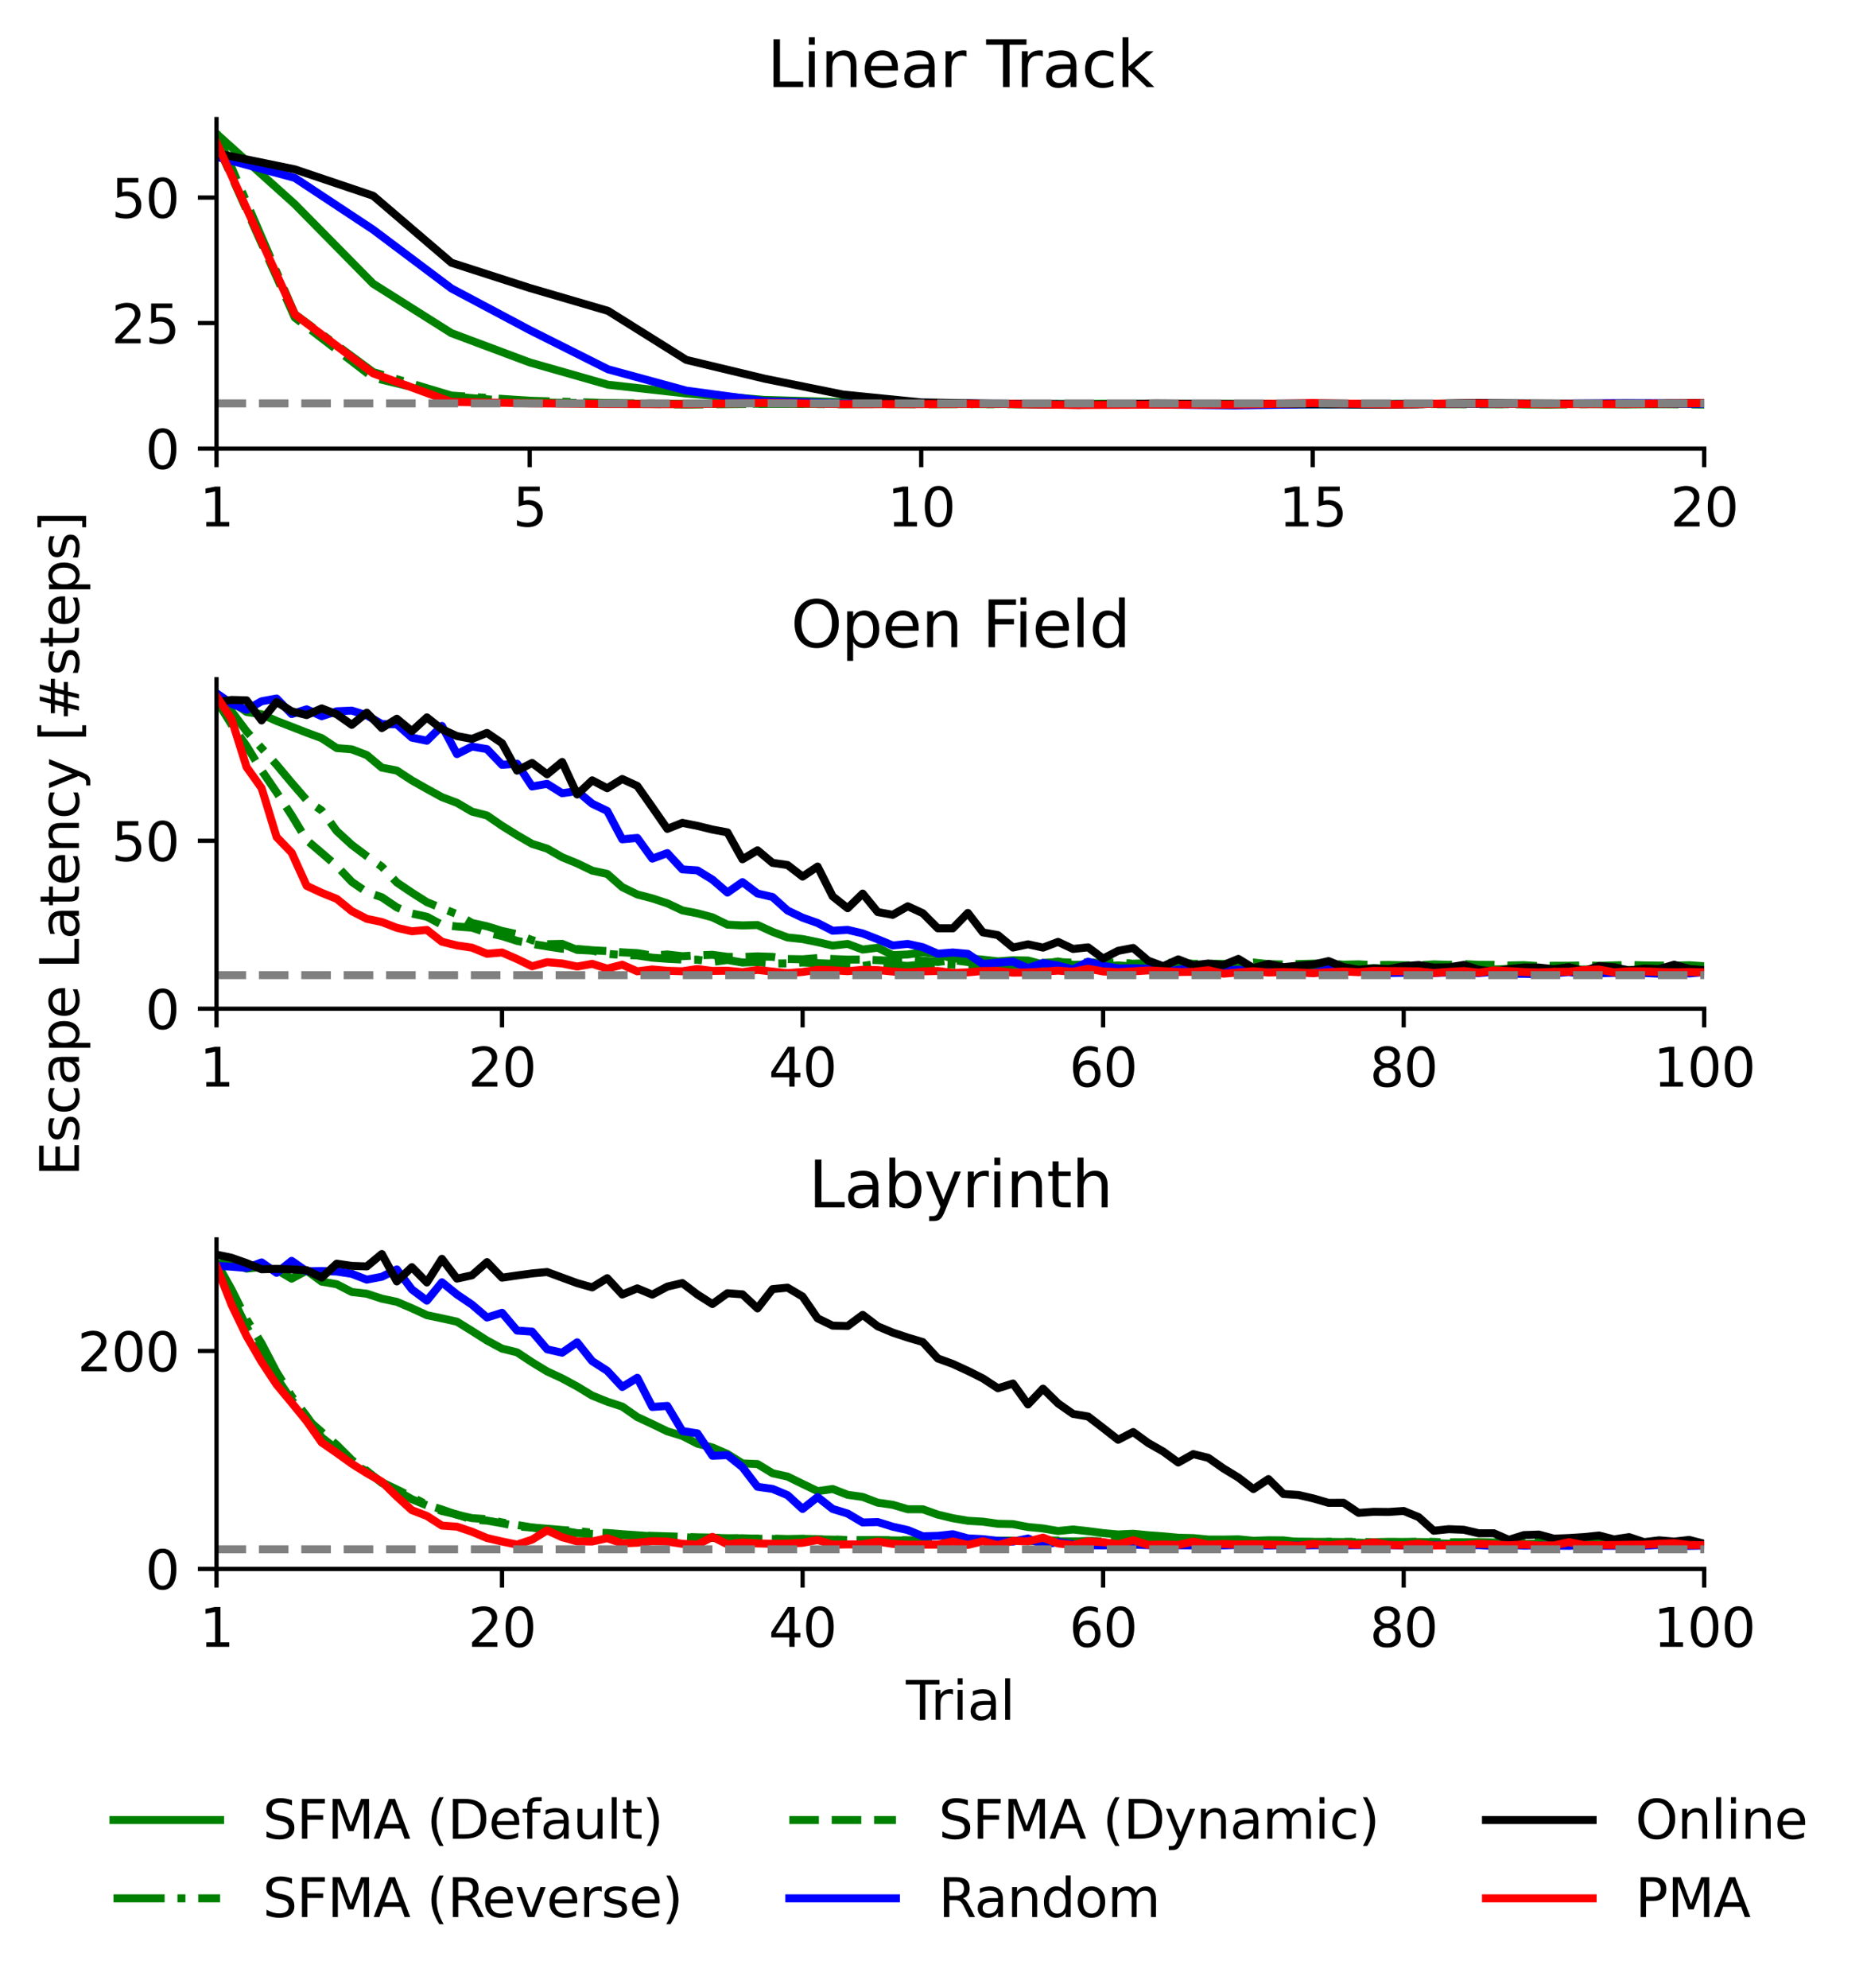 <?xml version="1.0" encoding="utf-8" standalone="no"?>
<!DOCTYPE svg PUBLIC "-//W3C//DTD SVG 1.1//EN"
  "http://www.w3.org/Graphics/SVG/1.1/DTD/svg11.dtd">
<svg height="372.649pt" version="1.1" viewBox="0 0 350.13 372.649" width="350.13pt" xmlns="http://www.w3.org/2000/svg" xmlns:xlink="http://www.w3.org/1999/xlink">
 <defs>
  <style type="text/css">*{stroke-linecap:butt;stroke-linejoin:round;}</style>
 </defs>
 <g id="figure_1">
  <g id="patch_1">
   <path d="M 0 372.649 
L 350.13 372.649 
L 350.13 0 
L 0 0 
z
" style="fill:none;"/>
  </g>
  <g id="axes_1">
   <g id="patch_2">
    <path d="M 40.603 84.091 
L 319.603 84.091 
L 319.603 22.318 
L 40.603 22.318 
z
" style="fill:none;"/>
   </g>
   <g id="matplotlib.axis_1">
    <g id="xtick_1">
     <g id="line2d_1">
      <defs>
       <path d="M 0 0 
L 0 3.5 
" id="m015cfb370e" style="stroke:#000000;stroke-width:0.8;"/>
      </defs>
      <g>
       <use style="stroke:#000000;stroke-width:0.8;" x="40.603" xlink:href="#m015cfb370e" y="84.091"/>
      </g>
     </g>
     <g id="text_1">
      <!-- 1 -->
      <g transform="translate(37.422 98.689)scale(0.1 -0.1)">
       <defs>
        <path d="M 794 531 
L 1825 531 
L 1825 4091 
L 703 3866 
L 703 4441 
L 1819 4666 
L 2450 4666 
L 2450 531 
L 3481 531 
L 3481 0 
L 794 0 
L 794 531 
z
" id="DejaVuSans-31" transform="scale(0.016)"/>
       </defs>
       <use xlink:href="#DejaVuSans-31"/>
      </g>
     </g>
    </g>
    <g id="xtick_2">
     <g id="line2d_2">
      <g>
       <use style="stroke:#000000;stroke-width:0.8;" x="99.34" xlink:href="#m015cfb370e" y="84.091"/>
      </g>
     </g>
     <g id="text_2">
      <!-- 5 -->
      <g transform="translate(96.159 98.689)scale(0.1 -0.1)">
       <defs>
        <path d="M 691 4666 
L 3169 4666 
L 3169 4134 
L 1269 4134 
L 1269 2991 
Q 1406 3038 1543 3061 
Q 1681 3084 1819 3084 
Q 2600 3084 3056 2656 
Q 3513 2228 3513 1497 
Q 3513 744 3044 326 
Q 2575 -91 1722 -91 
Q 1428 -91 1123 -41 
Q 819 9 494 109 
L 494 744 
Q 775 591 1075 516 
Q 1375 441 1709 441 
Q 2250 441 2565 725 
Q 2881 1009 2881 1497 
Q 2881 1984 2565 2268 
Q 2250 2553 1709 2553 
Q 1456 2553 1204 2497 
Q 953 2441 691 2322 
L 691 4666 
z
" id="DejaVuSans-35" transform="scale(0.016)"/>
       </defs>
       <use xlink:href="#DejaVuSans-35"/>
      </g>
     </g>
    </g>
    <g id="xtick_3">
     <g id="line2d_3">
      <g>
       <use style="stroke:#000000;stroke-width:0.8;" x="172.761" xlink:href="#m015cfb370e" y="84.091"/>
      </g>
     </g>
     <g id="text_3">
      <!-- 10 -->
      <g transform="translate(166.399 98.689)scale(0.1 -0.1)">
       <defs>
        <path d="M 2034 4250 
Q 1547 4250 1301 3770 
Q 1056 3291 1056 2328 
Q 1056 1369 1301 889 
Q 1547 409 2034 409 
Q 2525 409 2770 889 
Q 3016 1369 3016 2328 
Q 3016 3291 2770 3770 
Q 2525 4250 2034 4250 
z
M 2034 4750 
Q 2819 4750 3233 4129 
Q 3647 3509 3647 2328 
Q 3647 1150 3233 529 
Q 2819 -91 2034 -91 
Q 1250 -91 836 529 
Q 422 1150 422 2328 
Q 422 3509 836 4129 
Q 1250 4750 2034 4750 
z
" id="DejaVuSans-30" transform="scale(0.016)"/>
       </defs>
       <use xlink:href="#DejaVuSans-31"/>
       <use x="63.623" xlink:href="#DejaVuSans-30"/>
      </g>
     </g>
    </g>
    <g id="xtick_4">
     <g id="line2d_4">
      <g>
       <use style="stroke:#000000;stroke-width:0.8;" x="246.182" xlink:href="#m015cfb370e" y="84.091"/>
      </g>
     </g>
     <g id="text_4">
      <!-- 15 -->
      <g transform="translate(239.82 98.689)scale(0.1 -0.1)">
       <use xlink:href="#DejaVuSans-31"/>
       <use x="63.623" xlink:href="#DejaVuSans-35"/>
      </g>
     </g>
    </g>
    <g id="xtick_5">
     <g id="line2d_5">
      <g>
       <use style="stroke:#000000;stroke-width:0.8;" x="319.603" xlink:href="#m015cfb370e" y="84.091"/>
      </g>
     </g>
     <g id="text_5">
      <!-- 20 -->
      <g transform="translate(313.241 98.689)scale(0.1 -0.1)">
       <defs>
        <path d="M 1228 531 
L 3431 531 
L 3431 0 
L 469 0 
L 469 531 
Q 828 903 1448 1529 
Q 2069 2156 2228 2338 
Q 2531 2678 2651 2914 
Q 2772 3150 2772 3378 
Q 2772 3750 2511 3984 
Q 2250 4219 1831 4219 
Q 1534 4219 1204 4116 
Q 875 4013 500 3803 
L 500 4441 
Q 881 4594 1212 4672 
Q 1544 4750 1819 4750 
Q 2544 4750 2975 4387 
Q 3406 4025 3406 3419 
Q 3406 3131 3298 2873 
Q 3191 2616 2906 2266 
Q 2828 2175 2409 1742 
Q 1991 1309 1228 531 
z
" id="DejaVuSans-32" transform="scale(0.016)"/>
       </defs>
       <use xlink:href="#DejaVuSans-32"/>
       <use x="63.623" xlink:href="#DejaVuSans-30"/>
      </g>
     </g>
    </g>
   </g>
   <g id="matplotlib.axis_2">
    <g id="ytick_1">
     <g id="line2d_6">
      <defs>
       <path d="M 0 0 
L -3.5 0 
" id="m20bd4fff4f" style="stroke:#000000;stroke-width:0.8;"/>
      </defs>
      <g>
       <use style="stroke:#000000;stroke-width:0.8;" x="40.603" xlink:href="#m20bd4fff4f" y="84.091"/>
      </g>
     </g>
     <g id="text_6">
      <!-- 0 -->
      <g transform="translate(27.241 87.89)scale(0.1 -0.1)">
       <use xlink:href="#DejaVuSans-30"/>
      </g>
     </g>
    </g>
    <g id="ytick_2">
     <g id="line2d_7">
      <g>
       <use style="stroke:#000000;stroke-width:0.8;" x="40.603" xlink:href="#m20bd4fff4f" y="60.564"/>
      </g>
     </g>
     <g id="text_7">
      <!-- 25 -->
      <g transform="translate(20.878 64.363)scale(0.1 -0.1)">
       <use xlink:href="#DejaVuSans-32"/>
       <use x="63.623" xlink:href="#DejaVuSans-35"/>
      </g>
     </g>
    </g>
    <g id="ytick_3">
     <g id="line2d_8">
      <g>
       <use style="stroke:#000000;stroke-width:0.8;" x="40.603" xlink:href="#m20bd4fff4f" y="37.037"/>
      </g>
     </g>
     <g id="text_8">
      <!-- 50 -->
      <g transform="translate(20.878 40.836)scale(0.1 -0.1)">
       <use xlink:href="#DejaVuSans-35"/>
       <use x="63.623" xlink:href="#DejaVuSans-30"/>
      </g>
     </g>
    </g>
   </g>
   <g id="line2d_9">
    <path clip-path="url(#p843a3c1d88)" d="M 40.603 25.092 
L 55.287 38.284 
L 69.972 53.189 
L 84.656 62.449 
L 99.34 67.942 
L 114.024 72.126 
L 128.708 73.763 
L 143.393 74.972 
L 158.077 75.386 
L 172.761 75.671 
L 187.445 75.715 
L 202.129 75.759 
L 216.814 75.78 
L 231.498 75.755 
L 246.182 75.809 
L 260.866 75.717 
L 275.55 75.694 
L 290.235 75.667 
L 304.919 75.811 
L 319.603 75.65 
" style="fill:none;stroke:#008000;stroke-linecap:square;stroke-width:1.5;"/>
   </g>
   <g id="line2d_10">
    <path clip-path="url(#p843a3c1d88)" d="M 40.603 24.874 
L 55.287 58.898 
L 69.972 69.756 
L 84.656 74.157 
L 99.34 75.121 
L 114.024 75.558 
L 128.708 75.717 
L 143.393 75.676 
L 158.077 75.776 
L 172.761 75.667 
L 187.445 75.778 
L 202.129 75.715 
L 216.814 75.707 
L 231.498 75.778 
L 246.182 75.765 
L 260.866 75.801 
L 275.55 75.69 
L 290.235 75.843 
L 304.919 75.661 
L 319.603 75.625 
" style="fill:none;stroke:#008000;stroke-dasharray:9.6,2.4,1.5,2.4;stroke-dashoffset:0;stroke-width:1.5;"/>
   </g>
   <g id="line2d_11">
    <path clip-path="url(#p843a3c1d88)" d="M 40.603 26.769 
L 55.287 59.525 
L 69.972 70.786 
L 84.656 74.352 
L 99.34 75.447 
L 114.024 75.59 
L 128.708 75.837 
L 143.393 75.694 
L 158.077 75.709 
L 172.761 75.78 
L 187.445 75.736 
L 202.129 75.749 
L 216.814 75.772 
L 231.498 75.772 
L 246.182 75.784 
L 260.866 75.736 
L 275.55 75.784 
L 290.235 75.742 
L 304.919 75.694 
L 319.603 75.837 
" style="fill:none;stroke:#008000;stroke-dasharray:5.55,2.4;stroke-dashoffset:0;stroke-width:1.5;"/>
   </g>
   <g id="line2d_12">
    <path clip-path="url(#p843a3c1d88)" d="M 40.603 29.386 
L 55.287 33.348 
L 69.972 43.051 
L 84.656 54.071 
L 99.34 61.872 
L 114.024 69.231 
L 128.708 73.231 
L 143.393 75.207 
L 158.077 75.64 
L 172.761 75.659 
L 187.445 75.659 
L 202.129 75.828 
L 216.814 75.828 
L 231.498 75.998 
L 246.182 75.772 
L 260.866 75.791 
L 275.55 75.64 
L 290.235 75.696 
L 304.919 75.565 
L 319.603 75.696 
" style="fill:none;stroke:#0000ff;stroke-linecap:square;stroke-width:1.5;"/>
   </g>
   <g id="line2d_13">
    <path clip-path="url(#p843a3c1d88)" d="M 40.603 28.737 
L 55.287 31.748 
L 69.972 36.698 
L 84.656 49.252 
L 99.34 53.986 
L 114.024 58.277 
L 128.708 67.471 
L 143.393 70.991 
L 158.077 73.965 
L 172.761 75.433 
L 187.445 75.696 
L 202.129 75.885 
L 216.814 75.64 
L 231.498 75.753 
L 246.182 75.696 
L 260.866 75.866 
L 275.55 75.546 
L 290.235 75.659 
L 304.919 75.715 
L 319.603 75.546 
" style="fill:none;stroke:#000000;stroke-linecap:square;stroke-width:1.5;"/>
   </g>
   <g id="line2d_14">
    <path clip-path="url(#p843a3c1d88)" d="M 40.603 26.714 
L 55.287 58.927 
L 69.972 69.994 
L 84.656 75.339 
L 99.34 75.602 
L 114.024 75.734 
L 128.708 75.772 
L 143.393 75.527 
L 158.077 75.753 
L 172.761 75.753 
L 187.445 75.696 
L 202.129 75.922 
L 216.814 75.847 
L 231.498 75.847 
L 246.182 75.546 
L 260.866 75.809 
L 275.55 75.621 
L 290.235 75.753 
L 304.919 75.734 
L 319.603 75.565 
" style="fill:none;stroke:#ff0000;stroke-linecap:square;stroke-width:1.5;"/>
   </g>
   <g id="line2d_15">
    <path clip-path="url(#p843a3c1d88)" d="M 40.603 75.621 
L 319.603 75.621 
" style="fill:none;stroke:#808080;stroke-dasharray:5.55,2.4;stroke-dashoffset:0;stroke-width:1.5;"/>
   </g>
   <g id="patch_3">
    <path d="M 40.603 84.091 
L 40.603 22.318 
" style="fill:none;stroke:#000000;stroke-linecap:square;stroke-linejoin:miter;stroke-width:0.8;"/>
   </g>
   <g id="patch_4">
    <path d="M 40.603 84.091 
L 319.603 84.091 
" style="fill:none;stroke:#000000;stroke-linecap:square;stroke-linejoin:miter;stroke-width:0.8;"/>
   </g>
   <g id="text_9">
    <!-- Linear Track -->
    <g transform="translate(143.852 16.318)scale(0.12 -0.12)">
     <defs>
      <path d="M 628 4666 
L 1259 4666 
L 1259 531 
L 3531 531 
L 3531 0 
L 628 0 
L 628 4666 
z
" id="DejaVuSans-4c" transform="scale(0.016)"/>
      <path d="M 603 3500 
L 1178 3500 
L 1178 0 
L 603 0 
L 603 3500 
z
M 603 4863 
L 1178 4863 
L 1178 4134 
L 603 4134 
L 603 4863 
z
" id="DejaVuSans-69" transform="scale(0.016)"/>
      <path d="M 3513 2113 
L 3513 0 
L 2938 0 
L 2938 2094 
Q 2938 2591 2744 2837 
Q 2550 3084 2163 3084 
Q 1697 3084 1428 2787 
Q 1159 2491 1159 1978 
L 1159 0 
L 581 0 
L 581 3500 
L 1159 3500 
L 1159 2956 
Q 1366 3272 1645 3428 
Q 1925 3584 2291 3584 
Q 2894 3584 3203 3211 
Q 3513 2838 3513 2113 
z
" id="DejaVuSans-6e" transform="scale(0.016)"/>
      <path d="M 3597 1894 
L 3597 1613 
L 953 1613 
Q 991 1019 1311 708 
Q 1631 397 2203 397 
Q 2534 397 2845 478 
Q 3156 559 3463 722 
L 3463 178 
Q 3153 47 2828 -22 
Q 2503 -91 2169 -91 
Q 1331 -91 842 396 
Q 353 884 353 1716 
Q 353 2575 817 3079 
Q 1281 3584 2069 3584 
Q 2775 3584 3186 3129 
Q 3597 2675 3597 1894 
z
M 3022 2063 
Q 3016 2534 2758 2815 
Q 2500 3097 2075 3097 
Q 1594 3097 1305 2825 
Q 1016 2553 972 2059 
L 3022 2063 
z
" id="DejaVuSans-65" transform="scale(0.016)"/>
      <path d="M 2194 1759 
Q 1497 1759 1228 1600 
Q 959 1441 959 1056 
Q 959 750 1161 570 
Q 1363 391 1709 391 
Q 2188 391 2477 730 
Q 2766 1069 2766 1631 
L 2766 1759 
L 2194 1759 
z
M 3341 1997 
L 3341 0 
L 2766 0 
L 2766 531 
Q 2569 213 2275 61 
Q 1981 -91 1556 -91 
Q 1019 -91 701 211 
Q 384 513 384 1019 
Q 384 1609 779 1909 
Q 1175 2209 1959 2209 
L 2766 2209 
L 2766 2266 
Q 2766 2663 2505 2880 
Q 2244 3097 1772 3097 
Q 1472 3097 1187 3025 
Q 903 2953 641 2809 
L 641 3341 
Q 956 3463 1253 3523 
Q 1550 3584 1831 3584 
Q 2591 3584 2966 3190 
Q 3341 2797 3341 1997 
z
" id="DejaVuSans-61" transform="scale(0.016)"/>
      <path d="M 2631 2963 
Q 2534 3019 2420 3045 
Q 2306 3072 2169 3072 
Q 1681 3072 1420 2755 
Q 1159 2438 1159 1844 
L 1159 0 
L 581 0 
L 581 3500 
L 1159 3500 
L 1159 2956 
Q 1341 3275 1631 3429 
Q 1922 3584 2338 3584 
Q 2397 3584 2469 3576 
Q 2541 3569 2628 3553 
L 2631 2963 
z
" id="DejaVuSans-72" transform="scale(0.016)"/>
      <path id="DejaVuSans-20" transform="scale(0.016)"/>
      <path d="M -19 4666 
L 3928 4666 
L 3928 4134 
L 2272 4134 
L 2272 0 
L 1638 0 
L 1638 4134 
L -19 4134 
L -19 4666 
z
" id="DejaVuSans-54" transform="scale(0.016)"/>
      <path d="M 3122 3366 
L 3122 2828 
Q 2878 2963 2633 3030 
Q 2388 3097 2138 3097 
Q 1578 3097 1268 2742 
Q 959 2388 959 1747 
Q 959 1106 1268 751 
Q 1578 397 2138 397 
Q 2388 397 2633 464 
Q 2878 531 3122 666 
L 3122 134 
Q 2881 22 2623 -34 
Q 2366 -91 2075 -91 
Q 1284 -91 818 406 
Q 353 903 353 1747 
Q 353 2603 823 3093 
Q 1294 3584 2113 3584 
Q 2378 3584 2631 3529 
Q 2884 3475 3122 3366 
z
" id="DejaVuSans-63" transform="scale(0.016)"/>
      <path d="M 581 4863 
L 1159 4863 
L 1159 1991 
L 2875 3500 
L 3609 3500 
L 1753 1863 
L 3688 0 
L 2938 0 
L 1159 1709 
L 1159 0 
L 581 0 
L 581 4863 
z
" id="DejaVuSans-6b" transform="scale(0.016)"/>
     </defs>
     <use xlink:href="#DejaVuSans-4c"/>
     <use x="55.713" xlink:href="#DejaVuSans-69"/>
     <use x="83.496" xlink:href="#DejaVuSans-6e"/>
     <use x="146.875" xlink:href="#DejaVuSans-65"/>
     <use x="208.398" xlink:href="#DejaVuSans-61"/>
     <use x="269.678" xlink:href="#DejaVuSans-72"/>
     <use x="310.791" xlink:href="#DejaVuSans-20"/>
     <use x="342.578" xlink:href="#DejaVuSans-54"/>
     <use x="388.912" xlink:href="#DejaVuSans-72"/>
     <use x="430.025" xlink:href="#DejaVuSans-61"/>
     <use x="491.305" xlink:href="#DejaVuSans-63"/>
     <use x="546.285" xlink:href="#DejaVuSans-6b"/>
    </g>
   </g>
  </g>
  <g id="axes_2">
   <g id="patch_5">
    <path d="M 40.603 189.104 
L 319.603 189.104 
L 319.603 127.332 
L 40.603 127.332 
z
" style="fill:none;"/>
   </g>
   <g id="matplotlib.axis_3">
    <g id="xtick_6">
     <g id="line2d_16">
      <g>
       <use style="stroke:#000000;stroke-width:0.8;" x="40.603" xlink:href="#m015cfb370e" y="189.104"/>
      </g>
     </g>
     <g id="text_10">
      <!-- 1 -->
      <g transform="translate(37.422 203.703)scale(0.1 -0.1)">
       <use xlink:href="#DejaVuSans-31"/>
      </g>
     </g>
    </g>
    <g id="xtick_7">
     <g id="line2d_17">
      <g>
       <use style="stroke:#000000;stroke-width:0.8;" x="94.149" xlink:href="#m015cfb370e" y="189.104"/>
      </g>
     </g>
     <g id="text_11">
      <!-- 20 -->
      <g transform="translate(87.786 203.703)scale(0.1 -0.1)">
       <use xlink:href="#DejaVuSans-32"/>
       <use x="63.623" xlink:href="#DejaVuSans-30"/>
      </g>
     </g>
    </g>
    <g id="xtick_8">
     <g id="line2d_18">
      <g>
       <use style="stroke:#000000;stroke-width:0.8;" x="150.512" xlink:href="#m015cfb370e" y="189.104"/>
      </g>
     </g>
     <g id="text_12">
      <!-- 40 -->
      <g transform="translate(144.15 203.703)scale(0.1 -0.1)">
       <defs>
        <path d="M 2419 4116 
L 825 1625 
L 2419 1625 
L 2419 4116 
z
M 2253 4666 
L 3047 4666 
L 3047 1625 
L 3713 1625 
L 3713 1100 
L 3047 1100 
L 3047 0 
L 2419 0 
L 2419 1100 
L 313 1100 
L 313 1709 
L 2253 4666 
z
" id="DejaVuSans-34" transform="scale(0.016)"/>
       </defs>
       <use xlink:href="#DejaVuSans-34"/>
       <use x="63.623" xlink:href="#DejaVuSans-30"/>
      </g>
     </g>
    </g>
    <g id="xtick_9">
     <g id="line2d_19">
      <g>
       <use style="stroke:#000000;stroke-width:0.8;" x="206.876" xlink:href="#m015cfb370e" y="189.104"/>
      </g>
     </g>
     <g id="text_13">
      <!-- 60 -->
      <g transform="translate(200.513 203.703)scale(0.1 -0.1)">
       <defs>
        <path d="M 2113 2584 
Q 1688 2584 1439 2293 
Q 1191 2003 1191 1497 
Q 1191 994 1439 701 
Q 1688 409 2113 409 
Q 2538 409 2786 701 
Q 3034 994 3034 1497 
Q 3034 2003 2786 2293 
Q 2538 2584 2113 2584 
z
M 3366 4563 
L 3366 3988 
Q 3128 4100 2886 4159 
Q 2644 4219 2406 4219 
Q 1781 4219 1451 3797 
Q 1122 3375 1075 2522 
Q 1259 2794 1537 2939 
Q 1816 3084 2150 3084 
Q 2853 3084 3261 2657 
Q 3669 2231 3669 1497 
Q 3669 778 3244 343 
Q 2819 -91 2113 -91 
Q 1303 -91 875 529 
Q 447 1150 447 2328 
Q 447 3434 972 4092 
Q 1497 4750 2381 4750 
Q 2619 4750 2861 4703 
Q 3103 4656 3366 4563 
z
" id="DejaVuSans-36" transform="scale(0.016)"/>
       </defs>
       <use xlink:href="#DejaVuSans-36"/>
       <use x="63.623" xlink:href="#DejaVuSans-30"/>
      </g>
     </g>
    </g>
    <g id="xtick_10">
     <g id="line2d_20">
      <g>
       <use style="stroke:#000000;stroke-width:0.8;" x="263.239" xlink:href="#m015cfb370e" y="189.104"/>
      </g>
     </g>
     <g id="text_14">
      <!-- 80 -->
      <g transform="translate(256.877 203.703)scale(0.1 -0.1)">
       <defs>
        <path d="M 2034 2216 
Q 1584 2216 1326 1975 
Q 1069 1734 1069 1313 
Q 1069 891 1326 650 
Q 1584 409 2034 409 
Q 2484 409 2743 651 
Q 3003 894 3003 1313 
Q 3003 1734 2745 1975 
Q 2488 2216 2034 2216 
z
M 1403 2484 
Q 997 2584 770 2862 
Q 544 3141 544 3541 
Q 544 4100 942 4425 
Q 1341 4750 2034 4750 
Q 2731 4750 3128 4425 
Q 3525 4100 3525 3541 
Q 3525 3141 3298 2862 
Q 3072 2584 2669 2484 
Q 3125 2378 3379 2068 
Q 3634 1759 3634 1313 
Q 3634 634 3220 271 
Q 2806 -91 2034 -91 
Q 1263 -91 848 271 
Q 434 634 434 1313 
Q 434 1759 690 2068 
Q 947 2378 1403 2484 
z
M 1172 3481 
Q 1172 3119 1398 2916 
Q 1625 2713 2034 2713 
Q 2441 2713 2670 2916 
Q 2900 3119 2900 3481 
Q 2900 3844 2670 4047 
Q 2441 4250 2034 4250 
Q 1625 4250 1398 4047 
Q 1172 3844 1172 3481 
z
" id="DejaVuSans-38" transform="scale(0.016)"/>
       </defs>
       <use xlink:href="#DejaVuSans-38"/>
       <use x="63.623" xlink:href="#DejaVuSans-30"/>
      </g>
     </g>
    </g>
    <g id="xtick_11">
     <g id="line2d_21">
      <g>
       <use style="stroke:#000000;stroke-width:0.8;" x="319.603" xlink:href="#m015cfb370e" y="189.104"/>
      </g>
     </g>
     <g id="text_15">
      <!-- 100 -->
      <g transform="translate(310.059 203.703)scale(0.1 -0.1)">
       <use xlink:href="#DejaVuSans-31"/>
       <use x="63.623" xlink:href="#DejaVuSans-30"/>
       <use x="127.246" xlink:href="#DejaVuSans-30"/>
      </g>
     </g>
    </g>
   </g>
   <g id="matplotlib.axis_4">
    <g id="ytick_4">
     <g id="line2d_22">
      <g>
       <use style="stroke:#000000;stroke-width:0.8;" x="40.603" xlink:href="#m20bd4fff4f" y="189.104"/>
      </g>
     </g>
     <g id="text_16">
      <!-- 0 -->
      <g transform="translate(27.241 192.904)scale(0.1 -0.1)">
       <use xlink:href="#DejaVuSans-30"/>
      </g>
     </g>
    </g>
    <g id="ytick_5">
     <g id="line2d_23">
      <g>
       <use style="stroke:#000000;stroke-width:0.8;" x="40.603" xlink:href="#m20bd4fff4f" y="157.613"/>
      </g>
     </g>
     <g id="text_17">
      <!-- 50 -->
      <g transform="translate(20.878 161.412)scale(0.1 -0.1)">
       <use xlink:href="#DejaVuSans-35"/>
       <use x="63.623" xlink:href="#DejaVuSans-30"/>
      </g>
     </g>
    </g>
    <g id="text_18">
     <!-- Escape Latency [#steps] -->
     <g transform="translate(14.798 220.5)rotate(-90)scale(0.1 -0.1)">
      <defs>
       <path d="M 628 4666 
L 3578 4666 
L 3578 4134 
L 1259 4134 
L 1259 2753 
L 3481 2753 
L 3481 2222 
L 1259 2222 
L 1259 531 
L 3634 531 
L 3634 0 
L 628 0 
L 628 4666 
z
" id="DejaVuSans-45" transform="scale(0.016)"/>
       <path d="M 2834 3397 
L 2834 2853 
Q 2591 2978 2328 3040 
Q 2066 3103 1784 3103 
Q 1356 3103 1142 2972 
Q 928 2841 928 2578 
Q 928 2378 1081 2264 
Q 1234 2150 1697 2047 
L 1894 2003 
Q 2506 1872 2764 1633 
Q 3022 1394 3022 966 
Q 3022 478 2636 193 
Q 2250 -91 1575 -91 
Q 1294 -91 989 -36 
Q 684 19 347 128 
L 347 722 
Q 666 556 975 473 
Q 1284 391 1588 391 
Q 1994 391 2212 530 
Q 2431 669 2431 922 
Q 2431 1156 2273 1281 
Q 2116 1406 1581 1522 
L 1381 1569 
Q 847 1681 609 1914 
Q 372 2147 372 2553 
Q 372 3047 722 3315 
Q 1072 3584 1716 3584 
Q 2034 3584 2315 3537 
Q 2597 3491 2834 3397 
z
" id="DejaVuSans-73" transform="scale(0.016)"/>
       <path d="M 1159 525 
L 1159 -1331 
L 581 -1331 
L 581 3500 
L 1159 3500 
L 1159 2969 
Q 1341 3281 1617 3432 
Q 1894 3584 2278 3584 
Q 2916 3584 3314 3078 
Q 3713 2572 3713 1747 
Q 3713 922 3314 415 
Q 2916 -91 2278 -91 
Q 1894 -91 1617 61 
Q 1341 213 1159 525 
z
M 3116 1747 
Q 3116 2381 2855 2742 
Q 2594 3103 2138 3103 
Q 1681 3103 1420 2742 
Q 1159 2381 1159 1747 
Q 1159 1113 1420 752 
Q 1681 391 2138 391 
Q 2594 391 2855 752 
Q 3116 1113 3116 1747 
z
" id="DejaVuSans-70" transform="scale(0.016)"/>
       <path d="M 1172 4494 
L 1172 3500 
L 2356 3500 
L 2356 3053 
L 1172 3053 
L 1172 1153 
Q 1172 725 1289 603 
Q 1406 481 1766 481 
L 2356 481 
L 2356 0 
L 1766 0 
Q 1100 0 847 248 
Q 594 497 594 1153 
L 594 3053 
L 172 3053 
L 172 3500 
L 594 3500 
L 594 4494 
L 1172 4494 
z
" id="DejaVuSans-74" transform="scale(0.016)"/>
       <path d="M 2059 -325 
Q 1816 -950 1584 -1140 
Q 1353 -1331 966 -1331 
L 506 -1331 
L 506 -850 
L 844 -850 
Q 1081 -850 1212 -737 
Q 1344 -625 1503 -206 
L 1606 56 
L 191 3500 
L 800 3500 
L 1894 763 
L 2988 3500 
L 3597 3500 
L 2059 -325 
z
" id="DejaVuSans-79" transform="scale(0.016)"/>
       <path d="M 550 4863 
L 1875 4863 
L 1875 4416 
L 1125 4416 
L 1125 -397 
L 1875 -397 
L 1875 -844 
L 550 -844 
L 550 4863 
z
" id="DejaVuSans-5b" transform="scale(0.016)"/>
       <path d="M 3272 2816 
L 2363 2816 
L 2100 1772 
L 3016 1772 
L 3272 2816 
z
M 2803 4594 
L 2478 3297 
L 3391 3297 
L 3719 4594 
L 4219 4594 
L 3897 3297 
L 4872 3297 
L 4872 2816 
L 3775 2816 
L 3519 1772 
L 4513 1772 
L 4513 1294 
L 3397 1294 
L 3072 0 
L 2572 0 
L 2894 1294 
L 1978 1294 
L 1656 0 
L 1153 0 
L 1478 1294 
L 494 1294 
L 494 1772 
L 1594 1772 
L 1856 2816 
L 850 2816 
L 850 3297 
L 1978 3297 
L 2297 4594 
L 2803 4594 
z
" id="DejaVuSans-23" transform="scale(0.016)"/>
       <path d="M 1947 4863 
L 1947 -844 
L 622 -844 
L 622 -397 
L 1369 -397 
L 1369 4416 
L 622 4416 
L 622 4863 
L 1947 4863 
z
" id="DejaVuSans-5d" transform="scale(0.016)"/>
      </defs>
      <use xlink:href="#DejaVuSans-45"/>
      <use x="63.184" xlink:href="#DejaVuSans-73"/>
      <use x="115.283" xlink:href="#DejaVuSans-63"/>
      <use x="170.264" xlink:href="#DejaVuSans-61"/>
      <use x="231.543" xlink:href="#DejaVuSans-70"/>
      <use x="295.02" xlink:href="#DejaVuSans-65"/>
      <use x="356.543" xlink:href="#DejaVuSans-20"/>
      <use x="388.33" xlink:href="#DejaVuSans-4c"/>
      <use x="444.043" xlink:href="#DejaVuSans-61"/>
      <use x="505.322" xlink:href="#DejaVuSans-74"/>
      <use x="544.531" xlink:href="#DejaVuSans-65"/>
      <use x="606.055" xlink:href="#DejaVuSans-6e"/>
      <use x="669.434" xlink:href="#DejaVuSans-63"/>
      <use x="724.414" xlink:href="#DejaVuSans-79"/>
      <use x="783.594" xlink:href="#DejaVuSans-20"/>
      <use x="815.381" xlink:href="#DejaVuSans-5b"/>
      <use x="854.395" xlink:href="#DejaVuSans-23"/>
      <use x="938.184" xlink:href="#DejaVuSans-73"/>
      <use x="990.283" xlink:href="#DejaVuSans-74"/>
      <use x="1029.492" xlink:href="#DejaVuSans-65"/>
      <use x="1091.016" xlink:href="#DejaVuSans-70"/>
      <use x="1154.492" xlink:href="#DejaVuSans-73"/>
      <use x="1206.592" xlink:href="#DejaVuSans-5d"/>
     </g>
    </g>
   </g>
   <g id="line2d_24">
    <path clip-path="url(#p8401ca85bb)" d="M 40.603 131.299 
L 43.421 131.489 
L 46.239 133.47 
L 49.058 133.897 
L 51.876 135.159 
L 54.694 136.241 
L 57.512 137.344 
L 60.33 138.377 
L 63.149 140.241 
L 65.967 140.475 
L 68.785 141.55 
L 71.603 143.904 
L 74.421 144.453 
L 77.239 146.299 
L 80.058 147.889 
L 82.876 149.438 
L 85.694 150.499 
L 88.512 152.149 
L 91.33 152.878 
L 94.149 154.813 
L 96.967 156.561 
L 99.785 158.197 
L 102.603 159.086 
L 105.421 160.698 
L 108.239 161.855 
L 111.058 163.212 
L 113.876 163.823 
L 116.694 166.306 
L 119.512 167.681 
L 122.33 168.415 
L 125.149 169.345 
L 127.967 170.667 
L 130.785 171.216 
L 133.603 171.968 
L 136.421 173.339 
L 139.239 173.483 
L 142.058 173.406 
L 144.876 174.691 
L 147.694 175.742 
L 150.512 176.042 
L 153.33 176.614 
L 156.149 177.268 
L 158.967 176.953 
L 161.785 178.008 
L 164.603 177.658 
L 167.421 179.059 
L 170.239 178.931 
L 173.058 178.539 
L 175.876 178.844 
L 178.694 179.712 
L 181.512 179.625 
L 184.33 179.905 
L 187.149 180.223 
L 189.967 180.018 
L 192.785 180.063 
L 195.603 180.802 
L 198.421 180.241 
L 201.239 180.88 
L 204.058 180.788 
L 206.876 181.187 
L 209.694 180.983 
L 212.512 181.183 
L 215.33 181.374 
L 218.149 181.272 
L 220.967 181.491 
L 223.785 181.198 
L 226.603 181.477 
L 229.421 181.569 
L 232.239 181.629 
L 235.058 181.45 
L 237.876 181.895 
L 240.694 181.533 
L 243.512 181.548 
L 246.33 181.535 
L 249.149 181.695 
L 251.967 181.856 
L 254.785 181.698 
L 257.603 181.481 
L 260.421 181.645 
L 263.239 181.771 
L 266.058 181.831 
L 268.876 181.667 
L 271.694 181.825 
L 274.512 181.94 
L 277.33 181.629 
L 280.149 181.772 
L 282.967 181.785 
L 285.785 181.703 
L 288.603 181.702 
L 291.421 181.717 
L 294.239 181.894 
L 297.058 181.849 
L 299.876 181.799 
L 302.694 181.828 
L 305.512 181.832 
L 308.33 181.819 
L 311.149 181.754 
L 313.967 181.916 
L 316.785 181.772 
L 319.603 181.986 
" style="fill:none;stroke:#008000;stroke-linecap:square;stroke-width:1.5;"/>
   </g>
   <g id="line2d_25">
    <path clip-path="url(#p8401ca85bb)" d="M 40.603 130.745 
L 43.421 133.342 
L 46.239 137.109 
L 49.058 140.243 
L 51.876 143.374 
L 54.694 146.74 
L 57.512 149.996 
L 60.33 151.946 
L 63.149 155.788 
L 65.967 158.38 
L 68.785 160.495 
L 71.603 162.467 
L 74.421 165.434 
L 77.239 167.338 
L 80.058 169.124 
L 82.876 170.271 
L 85.694 171.369 
L 88.512 173.024 
L 91.33 173.647 
L 94.149 174.519 
L 96.967 175.131 
L 99.785 176.245 
L 102.603 177.006 
L 105.421 176.942 
L 108.239 178.067 
L 111.058 178.199 
L 113.876 178.817 
L 116.694 179.029 
L 119.512 179.111 
L 122.33 179.531 
L 125.149 179.741 
L 127.967 179.882 
L 130.785 179.908 
L 133.603 180.326 
L 136.421 179.957 
L 139.239 180.442 
L 142.058 180.335 
L 144.876 180.63 
L 147.694 180.598 
L 150.512 180.434 
L 153.33 180.565 
L 156.149 180.672 
L 158.967 180.92 
L 161.785 181.082 
L 164.603 180.662 
L 167.421 180.915 
L 170.239 181.072 
L 173.058 180.798 
L 175.876 180.736 
L 178.694 180.845 
L 181.512 181.001 
L 184.33 180.659 
L 187.149 180.964 
L 189.967 180.885 
L 192.785 180.855 
L 195.603 181.104 
L 198.421 181.254 
L 201.239 181.078 
L 204.058 181.251 
L 206.876 181.247 
L 209.694 181.174 
L 212.512 181.485 
L 215.33 181.624 
L 218.149 181.421 
L 220.967 181.506 
L 223.785 181.409 
L 226.603 181.465 
L 229.421 181.59 
L 232.239 181.507 
L 235.058 181.538 
L 237.876 181.387 
L 240.694 181.647 
L 243.512 181.64 
L 246.33 181.447 
L 249.149 181.202 
L 251.967 181.5 
L 254.785 181.68 
L 257.603 181.542 
L 260.421 181.544 
L 263.239 181.639 
L 266.058 181.594 
L 268.876 181.624 
L 271.694 181.608 
L 274.512 181.442 
L 277.33 181.646 
L 280.149 181.768 
L 282.967 181.607 
L 285.785 181.563 
L 288.603 181.653 
L 291.421 181.689 
L 294.239 181.786 
L 297.058 181.747 
L 299.876 181.719 
L 302.694 181.533 
L 305.512 181.882 
L 308.33 181.612 
L 311.149 181.955 
L 313.967 181.891 
L 316.785 181.839 
L 319.603 181.762 
" style="fill:none;stroke:#008000;stroke-dasharray:9.6,2.4,1.5,2.4;stroke-dashoffset:0;stroke-width:1.5;"/>
   </g>
   <g id="line2d_26">
    <path clip-path="url(#p8401ca85bb)" d="M 40.603 131.275 
L 43.421 135.841 
L 46.239 139.839 
L 49.058 144.43 
L 51.876 148.537 
L 54.694 152.839 
L 57.512 157.497 
L 60.33 159.892 
L 63.149 162.338 
L 65.967 165.308 
L 68.785 167.25 
L 71.603 168.201 
L 74.421 170.106 
L 77.239 171.248 
L 80.058 171.858 
L 82.876 173.36 
L 85.694 173.692 
L 88.512 173.907 
L 91.33 174.833 
L 94.149 175.483 
L 96.967 176.383 
L 99.785 176.952 
L 102.603 177.414 
L 105.421 177.85 
L 108.239 177.899 
L 111.058 178.144 
L 113.876 178.295 
L 116.694 178.535 
L 119.512 178.683 
L 122.33 179.131 
L 125.149 178.932 
L 127.967 179.255 
L 130.785 179.094 
L 133.603 178.992 
L 136.421 179.373 
L 139.239 179.404 
L 142.058 179.279 
L 144.876 179.376 
L 147.694 179.78 
L 150.512 179.835 
L 153.33 179.601 
L 156.149 179.784 
L 158.967 179.895 
L 161.785 179.88 
L 164.603 179.997 
L 167.421 180.126 
L 170.239 180.01 
L 173.058 180.112 
L 175.876 180.329 
L 178.694 179.985 
L 181.512 180.34 
L 184.33 180.077 
L 187.149 180.318 
L 189.967 180.356 
L 192.785 180.357 
L 195.603 180.504 
L 198.421 180.349 
L 201.239 180.47 
L 204.058 180.397 
L 206.876 180.543 
L 209.694 180.403 
L 212.512 180.67 
L 215.33 180.544 
L 218.149 180.575 
L 220.967 180.382 
L 223.785 180.691 
L 226.603 180.665 
L 229.421 180.698 
L 232.239 180.712 
L 235.058 180.435 
L 237.876 180.747 
L 240.694 180.806 
L 243.512 180.728 
L 246.33 180.652 
L 249.149 180.614 
L 251.967 180.847 
L 254.785 180.781 
L 257.603 180.927 
L 260.421 180.896 
L 263.239 180.95 
L 266.058 180.964 
L 268.876 180.791 
L 271.694 180.873 
L 274.512 180.743 
L 277.33 180.875 
L 280.149 180.889 
L 282.967 180.992 
L 285.785 180.934 
L 288.603 181.115 
L 291.421 181.04 
L 294.239 181.039 
L 297.058 180.991 
L 299.876 181.057 
L 302.694 180.978 
L 305.512 180.897 
L 308.33 180.983 
L 311.149 181.015 
L 313.967 181.019 
L 316.785 180.95 
L 319.603 181.135 
" style="fill:none;stroke:#008000;stroke-dasharray:5.55,2.4;stroke-dashoffset:0;stroke-width:1.5;"/>
   </g>
   <g id="line2d_27">
    <path clip-path="url(#p8401ca85bb)" d="M 40.603 129.964 
L 43.421 131.916 
L 46.239 133.063 
L 49.058 131.463 
L 51.876 130.946 
L 54.694 133.856 
L 57.512 132.974 
L 60.33 134.259 
L 63.149 133.34 
L 65.967 133.214 
L 68.785 134.095 
L 71.603 135.733 
L 74.421 135.783 
L 77.239 138.278 
L 80.058 138.857 
L 82.876 136.086 
L 85.694 141.364 
L 88.512 139.953 
L 91.33 140.432 
L 94.149 143.379 
L 96.967 143.165 
L 99.785 147.435 
L 102.603 146.944 
L 105.421 148.707 
L 108.239 148.304 
L 111.058 150.672 
L 113.876 152.02 
L 116.694 157.336 
L 119.512 157.084 
L 122.33 160.964 
L 125.149 159.931 
L 127.967 162.979 
L 130.785 163.168 
L 133.603 164.894 
L 136.421 167.325 
L 139.239 165.36 
L 142.058 167.501 
L 144.876 168.156 
L 147.694 170.688 
L 150.512 172.036 
L 153.33 173.031 
L 156.149 174.48 
L 158.967 174.316 
L 161.785 174.984 
L 164.603 176.08 
L 167.421 177.239 
L 170.239 176.949 
L 173.058 177.566 
L 175.876 178.788 
L 178.694 178.561 
L 181.512 178.813 
L 184.33 180.715 
L 187.149 180.463 
L 189.967 180.274 
L 192.785 181.471 
L 195.603 180.526 
L 198.421 181.018 
L 201.239 181.736 
L 204.058 180.287 
L 206.876 181.03 
L 209.694 181.547 
L 212.512 181.509 
L 215.33 181.584 
L 218.149 182.189 
L 220.967 181.799 
L 223.785 181.446 
L 226.603 181.635 
L 229.421 181.899 
L 232.239 181.799 
L 235.058 182.151 
L 237.876 181.647 
L 240.694 182.151 
L 243.512 182.101 
L 246.33 182.428 
L 249.149 181.673 
L 251.967 181.962 
L 254.785 181.937 
L 257.603 182.038 
L 260.421 182.403 
L 263.239 182.365 
L 266.058 182.479 
L 268.876 182.403 
L 271.694 182.302 
L 274.512 182.34 
L 277.33 182.416 
L 280.149 182.176 
L 282.967 182.554 
L 285.785 182.554 
L 288.603 182.605 
L 291.421 182.441 
L 294.239 182.227 
L 297.058 182.605 
L 299.876 182.454 
L 302.694 182.378 
L 305.512 182.592 
L 308.33 182.403 
L 311.149 182.529 
L 313.967 182.088 
L 316.785 182.491 
L 319.603 182.239 
" style="fill:none;stroke:#0000ff;stroke-linecap:square;stroke-width:1.5;"/>
   </g>
   <g id="line2d_28">
    <path clip-path="url(#p8401ca85bb)" d="M 40.603 131.639 
L 43.421 131.211 
L 46.239 131.286 
L 49.058 135.053 
L 51.876 131.589 
L 54.694 133.34 
L 57.512 134.045 
L 60.33 132.798 
L 63.149 133.894 
L 65.967 135.884 
L 68.785 133.604 
L 71.603 136.489 
L 74.421 134.738 
L 77.239 137.068 
L 80.058 134.486 
L 82.876 136.703 
L 85.694 137.988 
L 88.512 138.517 
L 91.33 137.396 
L 94.149 139.323 
L 96.967 144.462 
L 99.785 143.026 
L 102.603 145.155 
L 105.421 142.837 
L 108.239 148.934 
L 111.058 146.289 
L 113.876 147.763 
L 116.694 146.037 
L 119.512 147.334 
L 122.33 151.328 
L 125.149 155.384 
L 127.967 154.263 
L 130.785 154.817 
L 133.603 155.51 
L 136.421 156.039 
L 139.239 161.09 
L 142.058 159.402 
L 144.876 161.757 
L 147.694 162.161 
L 150.512 164.327 
L 153.33 162.45 
L 156.149 168.031 
L 158.967 170.26 
L 161.785 167.514 
L 164.603 170.978 
L 167.421 171.495 
L 170.239 169.895 
L 173.058 171.192 
L 175.876 174.026 
L 178.694 174.026 
L 181.512 171.142 
L 184.33 174.795 
L 187.149 175.299 
L 189.967 177.629 
L 192.785 177.024 
L 195.603 177.642 
L 198.421 176.571 
L 201.239 177.894 
L 204.058 177.591 
L 206.876 179.695 
L 209.694 178.246 
L 212.512 177.705 
L 215.33 180.098 
L 218.149 181.131 
L 220.967 179.846 
L 223.785 180.955 
L 226.603 180.627 
L 229.421 180.917 
L 232.239 179.758 
L 235.058 181.484 
L 237.876 180.69 
L 240.694 181.307 
L 243.512 181.03 
L 246.33 180.803 
L 249.149 180.174 
L 251.967 181.295 
L 254.785 181.786 
L 257.603 181.547 
L 260.421 181.673 
L 263.239 181.131 
L 266.058 180.904 
L 268.876 181.383 
L 271.694 181.345 
L 274.512 180.892 
L 277.33 181.786 
L 280.149 182.164 
L 282.967 181.66 
L 285.785 181.37 
L 288.603 181.383 
L 291.421 181.685 
L 294.239 181.295 
L 297.058 182.025 
L 299.876 181.106 
L 302.694 181.32 
L 305.512 181.937 
L 308.33 181.572 
L 311.149 181.66 
L 313.967 180.854 
L 316.785 181.635 
L 319.603 181.861 
" style="fill:none;stroke:#000000;stroke-linecap:square;stroke-width:1.5;"/>
   </g>
   <g id="line2d_29">
    <path clip-path="url(#p8401ca85bb)" d="M 40.603 130.531 
L 43.421 134.788 
L 46.239 143.795 
L 49.058 147.738 
L 51.876 156.92 
L 54.694 159.843 
L 57.512 166.065 
L 60.33 167.375 
L 63.149 168.509 
L 65.967 170.802 
L 68.785 172.25 
L 71.603 172.842 
L 74.421 173.938 
L 77.239 174.581 
L 80.058 174.329 
L 82.876 176.546 
L 85.694 177.239 
L 88.512 177.654 
L 91.33 178.801 
L 94.149 178.561 
L 96.967 179.783 
L 99.785 181.143 
L 102.603 180.375 
L 105.421 180.614 
L 108.239 181.194 
L 111.058 180.69 
L 113.876 181.584 
L 116.694 180.854 
L 119.512 182.088 
L 122.33 181.736 
L 125.149 181.987 
L 127.967 182.076 
L 130.785 181.647 
L 133.603 182.013 
L 136.421 181.975 
L 139.239 182.239 
L 142.058 181.824 
L 144.876 182.139 
L 147.694 182.428 
L 150.512 182.202 
L 153.33 181.811 
L 156.149 181.887 
L 158.967 182.063 
L 161.785 181.799 
L 164.603 181.861 
L 167.421 182.126 
L 170.239 182.302 
L 173.058 182.088 
L 175.876 182.025 
L 178.694 182.391 
L 181.512 182.277 
L 184.33 182.025 
L 187.149 182.013 
L 189.967 182.34 
L 192.785 182.302 
L 195.603 182.139 
L 198.421 181.962 
L 201.239 182.164 
L 204.058 181.597 
L 206.876 182.113 
L 209.694 182.239 
L 212.512 182.088 
L 215.33 181.924 
L 218.149 182.05 
L 220.967 182.214 
L 223.785 182.189 
L 226.603 181.874 
L 229.421 182.529 
L 232.239 182.302 
L 235.058 182.063 
L 237.876 182.315 
L 240.694 182.214 
L 243.512 182.315 
L 246.33 182.428 
L 249.149 182.252 
L 251.967 182.113 
L 254.785 182.252 
L 257.603 182 
L 260.421 182.05 
L 263.239 182.063 
L 266.058 182.101 
L 268.876 182.403 
L 271.694 182.189 
L 274.512 182.038 
L 277.33 182.34 
L 280.149 181.912 
L 282.967 182.05 
L 285.785 182.214 
L 288.603 182.302 
L 291.421 182.176 
L 294.239 182.164 
L 297.058 181.836 
L 299.876 181.748 
L 302.694 182.277 
L 305.512 182.076 
L 308.33 182.101 
L 311.149 182.202 
L 313.967 182.277 
L 316.785 182.214 
L 319.603 182.277 
" style="fill:none;stroke:#ff0000;stroke-linecap:square;stroke-width:1.5;"/>
   </g>
   <g id="line2d_30">
    <path clip-path="url(#p8401ca85bb)" d="M 40.603 182.806 
L 319.603 182.806 
" style="fill:none;stroke:#808080;stroke-dasharray:5.55,2.4;stroke-dashoffset:0;stroke-width:1.5;"/>
   </g>
   <g id="patch_6">
    <path d="M 40.603 189.104 
L 40.603 127.332 
" style="fill:none;stroke:#000000;stroke-linecap:square;stroke-linejoin:miter;stroke-width:0.8;"/>
   </g>
   <g id="patch_7">
    <path d="M 40.603 189.104 
L 319.603 189.104 
" style="fill:none;stroke:#000000;stroke-linecap:square;stroke-linejoin:miter;stroke-width:0.8;"/>
   </g>
   <g id="text_19">
    <!-- Open Field -->
    <g transform="translate(148.319 121.332)scale(0.12 -0.12)">
     <defs>
      <path d="M 2522 4238 
Q 1834 4238 1429 3725 
Q 1025 3213 1025 2328 
Q 1025 1447 1429 934 
Q 1834 422 2522 422 
Q 3209 422 3611 934 
Q 4013 1447 4013 2328 
Q 4013 3213 3611 3725 
Q 3209 4238 2522 4238 
z
M 2522 4750 
Q 3503 4750 4090 4092 
Q 4678 3434 4678 2328 
Q 4678 1225 4090 567 
Q 3503 -91 2522 -91 
Q 1538 -91 948 565 
Q 359 1222 359 2328 
Q 359 3434 948 4092 
Q 1538 4750 2522 4750 
z
" id="DejaVuSans-4f" transform="scale(0.016)"/>
      <path d="M 628 4666 
L 3309 4666 
L 3309 4134 
L 1259 4134 
L 1259 2759 
L 3109 2759 
L 3109 2228 
L 1259 2228 
L 1259 0 
L 628 0 
L 628 4666 
z
" id="DejaVuSans-46" transform="scale(0.016)"/>
      <path d="M 603 4863 
L 1178 4863 
L 1178 0 
L 603 0 
L 603 4863 
z
" id="DejaVuSans-6c" transform="scale(0.016)"/>
      <path d="M 2906 2969 
L 2906 4863 
L 3481 4863 
L 3481 0 
L 2906 0 
L 2906 525 
Q 2725 213 2448 61 
Q 2172 -91 1784 -91 
Q 1150 -91 751 415 
Q 353 922 353 1747 
Q 353 2572 751 3078 
Q 1150 3584 1784 3584 
Q 2172 3584 2448 3432 
Q 2725 3281 2906 2969 
z
M 947 1747 
Q 947 1113 1208 752 
Q 1469 391 1925 391 
Q 2381 391 2643 752 
Q 2906 1113 2906 1747 
Q 2906 2381 2643 2742 
Q 2381 3103 1925 3103 
Q 1469 3103 1208 2742 
Q 947 2381 947 1747 
z
" id="DejaVuSans-64" transform="scale(0.016)"/>
     </defs>
     <use xlink:href="#DejaVuSans-4f"/>
     <use x="78.711" xlink:href="#DejaVuSans-70"/>
     <use x="142.188" xlink:href="#DejaVuSans-65"/>
     <use x="203.711" xlink:href="#DejaVuSans-6e"/>
     <use x="267.09" xlink:href="#DejaVuSans-20"/>
     <use x="298.877" xlink:href="#DejaVuSans-46"/>
     <use x="349.146" xlink:href="#DejaVuSans-69"/>
     <use x="376.93" xlink:href="#DejaVuSans-65"/>
     <use x="438.453" xlink:href="#DejaVuSans-6c"/>
     <use x="466.236" xlink:href="#DejaVuSans-64"/>
    </g>
   </g>
  </g>
  <g id="axes_3">
   <g id="patch_8">
    <path d="M 40.603 294.118 
L 319.603 294.118 
L 319.603 232.345 
L 40.603 232.345 
z
" style="fill:none;"/>
   </g>
   <g id="matplotlib.axis_5">
    <g id="xtick_12">
     <g id="line2d_31">
      <g>
       <use style="stroke:#000000;stroke-width:0.8;" x="40.603" xlink:href="#m015cfb370e" y="294.118"/>
      </g>
     </g>
     <g id="text_20">
      <!-- 1 -->
      <g transform="translate(37.422 308.717)scale(0.1 -0.1)">
       <use xlink:href="#DejaVuSans-31"/>
      </g>
     </g>
    </g>
    <g id="xtick_13">
     <g id="line2d_32">
      <g>
       <use style="stroke:#000000;stroke-width:0.8;" x="94.149" xlink:href="#m015cfb370e" y="294.118"/>
      </g>
     </g>
     <g id="text_21">
      <!-- 20 -->
      <g transform="translate(87.786 308.717)scale(0.1 -0.1)">
       <use xlink:href="#DejaVuSans-32"/>
       <use x="63.623" xlink:href="#DejaVuSans-30"/>
      </g>
     </g>
    </g>
    <g id="xtick_14">
     <g id="line2d_33">
      <g>
       <use style="stroke:#000000;stroke-width:0.8;" x="150.512" xlink:href="#m015cfb370e" y="294.118"/>
      </g>
     </g>
     <g id="text_22">
      <!-- 40 -->
      <g transform="translate(144.15 308.717)scale(0.1 -0.1)">
       <use xlink:href="#DejaVuSans-34"/>
       <use x="63.623" xlink:href="#DejaVuSans-30"/>
      </g>
     </g>
    </g>
    <g id="xtick_15">
     <g id="line2d_34">
      <g>
       <use style="stroke:#000000;stroke-width:0.8;" x="206.876" xlink:href="#m015cfb370e" y="294.118"/>
      </g>
     </g>
     <g id="text_23">
      <!-- 60 -->
      <g transform="translate(200.513 308.717)scale(0.1 -0.1)">
       <use xlink:href="#DejaVuSans-36"/>
       <use x="63.623" xlink:href="#DejaVuSans-30"/>
      </g>
     </g>
    </g>
    <g id="xtick_16">
     <g id="line2d_35">
      <g>
       <use style="stroke:#000000;stroke-width:0.8;" x="263.239" xlink:href="#m015cfb370e" y="294.118"/>
      </g>
     </g>
     <g id="text_24">
      <!-- 80 -->
      <g transform="translate(256.877 308.717)scale(0.1 -0.1)">
       <use xlink:href="#DejaVuSans-38"/>
       <use x="63.623" xlink:href="#DejaVuSans-30"/>
      </g>
     </g>
    </g>
    <g id="xtick_17">
     <g id="line2d_36">
      <g>
       <use style="stroke:#000000;stroke-width:0.8;" x="319.603" xlink:href="#m015cfb370e" y="294.118"/>
      </g>
     </g>
     <g id="text_25">
      <!-- 100 -->
      <g transform="translate(310.059 308.717)scale(0.1 -0.1)">
       <use xlink:href="#DejaVuSans-31"/>
       <use x="63.623" xlink:href="#DejaVuSans-30"/>
       <use x="127.246" xlink:href="#DejaVuSans-30"/>
      </g>
     </g>
    </g>
    <g id="text_26">
     <!-- Trial -->
     <g transform="translate(169.889 322.395)scale(0.1 -0.1)">
      <use xlink:href="#DejaVuSans-54"/>
      <use x="46.334" xlink:href="#DejaVuSans-72"/>
      <use x="87.447" xlink:href="#DejaVuSans-69"/>
      <use x="115.23" xlink:href="#DejaVuSans-61"/>
      <use x="176.51" xlink:href="#DejaVuSans-6c"/>
     </g>
    </g>
   </g>
   <g id="matplotlib.axis_6">
    <g id="ytick_6">
     <g id="line2d_37">
      <g>
       <use style="stroke:#000000;stroke-width:0.8;" x="40.603" xlink:href="#m20bd4fff4f" y="294.118"/>
      </g>
     </g>
     <g id="text_27">
      <!-- 0 -->
      <g transform="translate(27.241 297.917)scale(0.1 -0.1)">
       <use xlink:href="#DejaVuSans-30"/>
      </g>
     </g>
    </g>
    <g id="ytick_7">
     <g id="line2d_38">
      <g>
       <use style="stroke:#000000;stroke-width:0.8;" x="40.603" xlink:href="#m20bd4fff4f" y="253.263"/>
      </g>
     </g>
     <g id="text_28">
      <!-- 200 -->
      <g transform="translate(14.516 257.062)scale(0.1 -0.1)">
       <use xlink:href="#DejaVuSans-32"/>
       <use x="63.623" xlink:href="#DejaVuSans-30"/>
       <use x="127.246" xlink:href="#DejaVuSans-30"/>
      </g>
     </g>
    </g>
   </g>
   <g id="line2d_39">
    <path clip-path="url(#p881cd49ad2)" d="M 40.603 236.933 
L 43.421 236.765 
L 46.239 237.819 
L 49.058 237.514 
L 51.876 238.035 
L 54.694 239.706 
L 57.512 238.183 
L 60.33 240.264 
L 63.149 240.747 
L 65.967 242.2 
L 68.785 242.527 
L 71.603 243.453 
L 74.421 244.051 
L 77.239 245.25 
L 80.058 246.552 
L 82.876 247.144 
L 85.694 247.767 
L 88.512 249.51 
L 91.33 251.304 
L 94.149 252.819 
L 96.967 253.516 
L 99.785 255.381 
L 102.603 257.09 
L 105.421 258.396 
L 108.239 259.919 
L 111.058 261.626 
L 113.876 262.763 
L 116.694 263.683 
L 119.512 265.647 
L 122.33 266.961 
L 125.149 268.323 
L 127.967 269.184 
L 130.785 270.631 
L 133.603 271.358 
L 136.421 272.57 
L 139.239 274.338 
L 142.058 274.457 
L 144.876 276.179 
L 147.694 276.804 
L 150.512 278.184 
L 153.33 279.538 
L 156.149 279.13 
L 158.967 280.221 
L 161.785 280.625 
L 164.603 281.696 
L 167.421 282.098 
L 170.239 282.931 
L 173.058 282.936 
L 175.876 283.939 
L 178.694 284.611 
L 181.512 285.091 
L 184.33 285.258 
L 187.149 285.654 
L 189.967 285.722 
L 192.785 286.261 
L 195.603 286.53 
L 198.421 287.008 
L 201.239 286.726 
L 204.058 287.034 
L 206.876 287.407 
L 209.694 287.659 
L 212.512 287.525 
L 215.33 287.805 
L 218.149 288.008 
L 220.967 288.272 
L 223.785 288.339 
L 226.603 288.611 
L 229.421 288.618 
L 232.239 288.568 
L 235.058 288.841 
L 237.876 288.746 
L 240.694 288.765 
L 243.512 289.085 
L 246.33 289.142 
L 249.149 289.139 
L 251.967 289.284 
L 254.785 289.192 
L 257.603 289.305 
L 260.421 289.203 
L 263.239 289.326 
L 266.058 289.291 
L 268.876 289.295 
L 271.694 289.373 
L 274.512 289.272 
L 277.33 289.303 
L 280.149 289.403 
L 282.967 289.299 
L 285.785 289.441 
L 288.603 289.39 
L 291.421 289.466 
L 294.239 289.468 
L 297.058 289.454 
L 299.876 289.426 
L 302.694 289.413 
L 305.512 289.45 
L 308.33 289.411 
L 311.149 289.478 
L 313.967 289.454 
L 316.785 289.458 
L 319.603 289.432 
" style="fill:none;stroke:#008000;stroke-linecap:square;stroke-width:1.5;"/>
   </g>
   <g id="line2d_40">
    <path clip-path="url(#p881cd49ad2)" d="M 40.603 236.669 
L 43.421 241.733 
L 46.239 247.338 
L 49.058 251.834 
L 51.876 257.235 
L 54.694 261.759 
L 57.512 265.488 
L 60.33 269.468 
L 63.149 271.668 
L 65.967 274.25 
L 68.785 275.869 
L 71.603 277.876 
L 74.421 279.23 
L 77.239 280.611 
L 80.058 282.109 
L 82.876 282.984 
L 85.694 283.976 
L 88.512 284.593 
L 91.33 284.794 
L 94.149 285.401 
L 96.967 285.875 
L 99.785 286.354 
L 102.603 286.578 
L 105.421 286.822 
L 108.239 287.017 
L 111.058 287.329 
L 113.876 287.382 
L 116.694 287.61 
L 119.512 287.807 
L 122.33 288.016 
L 125.149 288.109 
L 127.967 288.134 
L 130.785 288.316 
L 133.603 288.303 
L 136.421 288.358 
L 139.239 288.38 
L 142.058 288.44 
L 144.876 288.492 
L 147.694 288.564 
L 150.512 288.476 
L 153.33 288.53 
L 156.149 288.622 
L 158.967 288.706 
L 161.785 288.723 
L 164.603 288.718 
L 167.421 288.773 
L 170.239 288.79 
L 173.058 288.78 
L 175.876 288.752 
L 178.694 288.816 
L 181.512 288.802 
L 184.33 288.789 
L 187.149 288.82 
L 189.967 288.851 
L 192.785 288.885 
L 195.603 288.914 
L 198.421 288.93 
L 201.239 288.953 
L 204.058 288.929 
L 206.876 288.944 
L 209.694 288.901 
L 212.512 288.983 
L 215.33 288.935 
L 218.149 288.978 
L 220.967 288.993 
L 223.785 289 
L 226.603 288.929 
L 229.421 288.993 
L 232.239 288.985 
L 235.058 288.989 
L 237.876 289.021 
L 240.694 289.063 
L 243.512 289.019 
L 246.33 289.044 
L 249.149 289.038 
L 251.967 289.059 
L 254.785 289.039 
L 257.603 289.102 
L 260.421 289.053 
L 263.239 289.059 
L 266.058 289.02 
L 268.876 289.062 
L 271.694 289.124 
L 274.512 289.158 
L 277.33 289.082 
L 280.149 289.158 
L 282.967 289.151 
L 285.785 289.097 
L 288.603 289.122 
L 291.421 289.156 
L 294.239 289.111 
L 297.058 289.103 
L 299.876 289.075 
L 302.694 289.096 
L 305.512 289.137 
L 308.33 289.122 
L 311.149 289.132 
L 313.967 289.122 
L 316.785 289.171 
L 319.603 289.142 
" style="fill:none;stroke:#008000;stroke-dasharray:9.6,2.4,1.5,2.4;stroke-dashoffset:0;stroke-width:1.5;"/>
   </g>
   <g id="line2d_41">
    <path clip-path="url(#p881cd49ad2)" d="M 40.603 237.458 
L 43.421 242.927 
L 46.239 248.736 
L 49.058 253.816 
L 51.876 258.291 
L 54.694 262.452 
L 57.512 265.978 
L 60.33 268.463 
L 63.149 270.876 
L 65.967 273.697 
L 68.785 275.731 
L 71.603 277.99 
L 74.421 279.451 
L 77.239 281.05 
L 80.058 282.208 
L 82.876 283.271 
L 85.694 283.902 
L 88.512 284.874 
L 91.33 285.06 
L 94.149 285.548 
L 96.967 286.132 
L 99.785 286.368 
L 102.603 286.762 
L 105.421 286.948 
L 108.239 287.41 
L 111.058 287.545 
L 113.876 287.711 
L 116.694 287.806 
L 119.512 287.855 
L 122.33 287.915 
L 125.149 288.008 
L 127.967 288.092 
L 130.785 288.193 
L 133.603 288.244 
L 136.421 288.411 
L 139.239 288.367 
L 142.058 288.467 
L 144.876 288.455 
L 147.694 288.514 
L 150.512 288.507 
L 153.33 288.58 
L 156.149 288.63 
L 158.967 288.701 
L 161.785 288.757 
L 164.603 288.774 
L 167.421 288.738 
L 170.239 288.753 
L 173.058 288.775 
L 175.876 288.777 
L 178.694 288.767 
L 181.512 288.769 
L 184.33 288.819 
L 187.149 288.812 
L 189.967 288.81 
L 192.785 288.878 
L 195.603 288.774 
L 198.421 288.791 
L 201.239 288.989 
L 204.058 288.876 
L 206.876 288.965 
L 209.694 288.992 
L 212.512 289.004 
L 215.33 288.991 
L 218.149 288.981 
L 220.967 288.982 
L 223.785 288.971 
L 226.603 288.993 
L 229.421 288.995 
L 232.239 289.015 
L 235.058 288.984 
L 237.876 289.04 
L 240.694 289.016 
L 243.512 289.075 
L 246.33 289.073 
L 249.149 289.051 
L 251.967 289.075 
L 254.785 289.086 
L 257.603 289.125 
L 260.421 289.095 
L 263.239 289.112 
L 266.058 289.071 
L 268.876 289.105 
L 271.694 289.094 
L 274.512 289.134 
L 277.33 289.127 
L 280.149 289.139 
L 282.967 289.105 
L 285.785 289.115 
L 288.603 289.136 
L 291.421 289.123 
L 294.239 289.175 
L 297.058 289.152 
L 299.876 289.112 
L 302.694 289.145 
L 305.512 289.127 
L 308.33 289.11 
L 311.149 289.121 
L 313.967 289.174 
L 316.785 289.144 
L 319.603 289.179 
" style="fill:none;stroke:#008000;stroke-dasharray:5.55,2.4;stroke-dashoffset:0;stroke-width:1.5;"/>
   </g>
   <g id="line2d_42">
    <path clip-path="url(#p881cd49ad2)" d="M 40.603 237.296 
L 43.421 237.456 
L 46.239 237.693 
L 49.058 236.655 
L 51.876 238.612 
L 54.694 236.369 
L 57.512 238.322 
L 60.33 238.281 
L 63.149 238.363 
L 65.967 238.796 
L 68.785 239.887 
L 71.603 239.347 
L 74.421 237.971 
L 77.239 241.721 
L 80.058 243.829 
L 82.876 240.385 
L 85.694 242.669 
L 88.512 244.569 
L 91.33 246.987 
L 94.149 246.101 
L 96.967 249.435 
L 99.785 249.635 
L 102.603 252.948 
L 105.421 253.585 
L 108.239 251.637 
L 111.058 255.167 
L 113.876 256.972 
L 116.694 260.012 
L 119.512 258.284 
L 122.33 263.758 
L 125.149 263.554 
L 127.967 268.269 
L 130.785 268.706 
L 133.603 272.898 
L 136.421 272.783 
L 139.239 275.051 
L 142.058 278.72 
L 144.876 279.116 
L 147.694 280.289 
L 150.512 282.875 
L 153.33 280.644 
L 156.149 282.875 
L 158.967 283.741 
L 161.785 285.412 
L 164.603 285.33 
L 167.421 286.204 
L 170.239 286.834 
L 173.058 287.994 
L 175.876 287.916 
L 178.694 287.614 
L 181.512 288.39 
L 184.33 288.533 
L 187.149 288.868 
L 189.967 288.987 
L 192.785 288.415 
L 195.603 289.546 
L 198.421 289.089 
L 201.239 289.522 
L 204.058 289.685 
L 206.876 289.706 
L 209.694 289.644 
L 212.512 289.571 
L 215.33 289.661 
L 218.149 289.73 
L 220.967 289.681 
L 223.785 289.714 
L 226.603 289.71 
L 229.421 289.702 
L 232.239 289.616 
L 235.058 289.689 
L 237.876 289.718 
L 240.694 289.665 
L 243.512 289.73 
L 246.33 289.673 
L 249.149 289.673 
L 251.967 289.685 
L 254.785 289.665 
L 257.603 289.677 
L 260.421 289.636 
L 263.239 289.738 
L 266.058 289.763 
L 268.876 289.644 
L 271.694 289.673 
L 274.512 289.702 
L 277.33 289.653 
L 280.149 289.816 
L 282.967 289.62 
L 285.785 289.751 
L 288.603 289.718 
L 291.421 289.755 
L 294.239 289.779 
L 297.058 289.685 
L 299.876 289.771 
L 302.694 289.775 
L 305.512 289.759 
L 308.33 289.771 
L 311.149 289.616 
L 313.967 289.73 
L 316.785 289.792 
L 319.603 289.738 
" style="fill:none;stroke:#0000ff;stroke-linecap:square;stroke-width:1.5;"/>
   </g>
   <g id="line2d_43">
    <path clip-path="url(#p881cd49ad2)" d="M 40.603 235.192 
L 43.421 235.789 
L 46.239 236.782 
L 49.058 237.942 
L 51.876 237.864 
L 54.694 237.966 
L 57.512 238.122 
L 60.33 239.503 
L 63.149 236.892 
L 65.967 237.309 
L 68.785 237.407 
L 71.603 235.082 
L 74.421 240.222 
L 77.239 237.542 
L 80.058 240.41 
L 82.876 235.989 
L 85.694 239.695 
L 88.512 239.074 
L 91.33 236.602 
L 94.149 239.515 
L 96.967 239.106 
L 99.785 238.722 
L 102.603 238.461 
L 105.421 239.503 
L 108.239 240.536 
L 111.058 241.337 
L 113.876 239.609 
L 116.694 242.673 
L 119.512 241.525 
L 122.33 242.693 
L 125.149 241.194 
L 127.967 240.532 
L 130.785 242.673 
L 133.603 244.462 
L 136.421 242.432 
L 139.239 242.644 
L 142.058 245.276 
L 144.876 241.664 
L 147.694 241.39 
L 150.512 243.057 
L 153.33 247.143 
L 156.149 248.511 
L 158.967 248.581 
L 161.785 246.489 
L 164.603 248.638 
L 167.421 249.815 
L 170.239 250.75 
L 173.058 251.588 
L 175.876 254.668 
L 178.694 255.694 
L 181.512 256.993 
L 184.33 258.402 
L 187.149 260.249 
L 189.967 259.362 
L 192.785 263.28 
L 195.603 260.323 
L 198.421 263.088 
L 201.239 265.062 
L 204.058 265.54 
L 206.876 267.705 
L 209.694 269.911 
L 212.512 268.457 
L 215.33 270.512 
L 218.149 272.113 
L 220.967 274.168 
L 223.785 272.596 
L 226.603 273.294 
L 229.421 275.276 
L 232.239 276.987 
L 235.058 279.149 
L 237.876 277.273 
L 240.694 280.072 
L 243.512 280.256 
L 246.33 280.91 
L 249.149 281.731 
L 251.967 281.723 
L 254.785 283.614 
L 257.603 283.41 
L 260.421 283.439 
L 263.239 283.251 
L 266.058 284.407 
L 268.876 286.956 
L 271.694 286.666 
L 274.512 286.776 
L 277.33 287.434 
L 280.149 287.434 
L 282.967 288.664 
L 285.785 287.777 
L 288.603 287.679 
L 291.421 288.443 
L 294.239 288.329 
L 297.058 288.149 
L 299.876 287.855 
L 302.694 288.582 
L 305.512 288.153 
L 308.33 289.097 
L 311.149 288.754 
L 313.967 288.995 
L 316.785 288.68 
L 319.603 289.399 
" style="fill:none;stroke:#000000;stroke-linecap:square;stroke-width:1.5;"/>
   </g>
   <g id="line2d_44">
    <path clip-path="url(#p881cd49ad2)" d="M 40.603 237.399 
L 43.421 244.593 
L 46.239 250.448 
L 49.058 255.31 
L 51.876 259.567 
L 54.694 262.958 
L 57.512 266.418 
L 60.33 270.418 
L 63.149 272.363 
L 65.967 274.397 
L 68.785 276.162 
L 71.603 277.772 
L 74.421 280.546 
L 77.239 283.104 
L 80.058 284.186 
L 82.876 285.996 
L 85.694 286.196 
L 88.512 287.144 
L 91.33 288.329 
L 94.149 288.979 
L 96.967 289.555 
L 99.785 288.627 
L 102.603 286.895 
L 105.421 288.174 
L 108.239 288.95 
L 111.058 288.974 
L 113.876 288.353 
L 116.694 289.322 
L 119.512 289.207 
L 122.33 288.917 
L 125.149 288.987 
L 127.967 289.407 
L 130.785 289.571 
L 133.603 288.104 
L 136.421 289.493 
L 139.239 289.171 
L 142.058 289.338 
L 144.876 289.407 
L 147.694 289.367 
L 150.512 289.224 
L 153.33 288.701 
L 156.149 289.559 
L 158.967 289.518 
L 161.785 289.53 
L 164.603 288.995 
L 167.421 289.416 
L 170.239 289.579 
L 173.058 289.555 
L 175.876 289.555 
L 178.694 288.974 
L 181.512 289.612 
L 184.33 288.929 
L 187.149 289.657 
L 189.967 288.848 
L 192.785 288.966 
L 195.603 288.251 
L 198.421 289.334 
L 201.239 289.657 
L 204.058 288.966 
L 206.876 289.093 
L 209.694 289.51 
L 212.512 288.737 
L 215.33 289.612 
L 218.149 289.555 
L 220.967 289.624 
L 223.785 288.995 
L 226.603 289.567 
L 229.421 289.448 
L 232.239 289.538 
L 235.058 289.481 
L 237.876 289.555 
L 240.694 289.628 
L 243.512 289.763 
L 246.33 289.436 
L 249.149 289.681 
L 251.967 289.444 
L 254.785 289.587 
L 257.603 289.142 
L 260.421 289.62 
L 263.239 289.681 
L 266.058 289.391 
L 268.876 289.73 
L 271.694 289.661 
L 274.512 289.657 
L 277.33 289.416 
L 280.149 289.538 
L 282.967 289.677 
L 285.785 289.55 
L 288.603 289.718 
L 291.421 289.718 
L 294.239 289.101 
L 297.058 289.649 
L 299.876 289.64 
L 302.694 289.632 
L 305.512 289.587 
L 308.33 289.571 
L 311.149 289.412 
L 313.967 289.301 
L 316.785 289.636 
L 319.603 289.657 
" style="fill:none;stroke:#ff0000;stroke-linecap:square;stroke-width:1.5;"/>
   </g>
   <g id="line2d_45">
    <path clip-path="url(#p881cd49ad2)" d="M 40.603 290.441 
L 319.603 290.441 
" style="fill:none;stroke:#808080;stroke-dasharray:5.55,2.4;stroke-dashoffset:0;stroke-width:1.5;"/>
   </g>
   <g id="patch_9">
    <path d="M 40.603 294.118 
L 40.603 232.345 
" style="fill:none;stroke:#000000;stroke-linecap:square;stroke-linejoin:miter;stroke-width:0.8;"/>
   </g>
   <g id="patch_10">
    <path d="M 40.603 294.118 
L 319.603 294.118 
" style="fill:none;stroke:#000000;stroke-linecap:square;stroke-linejoin:miter;stroke-width:0.8;"/>
   </g>
   <g id="text_29">
    <!-- Labyrinth -->
    <g transform="translate(151.632 226.345)scale(0.12 -0.12)">
     <defs>
      <path d="M 3116 1747 
Q 3116 2381 2855 2742 
Q 2594 3103 2138 3103 
Q 1681 3103 1420 2742 
Q 1159 2381 1159 1747 
Q 1159 1113 1420 752 
Q 1681 391 2138 391 
Q 2594 391 2855 752 
Q 3116 1113 3116 1747 
z
M 1159 2969 
Q 1341 3281 1617 3432 
Q 1894 3584 2278 3584 
Q 2916 3584 3314 3078 
Q 3713 2572 3713 1747 
Q 3713 922 3314 415 
Q 2916 -91 2278 -91 
Q 1894 -91 1617 61 
Q 1341 213 1159 525 
L 1159 0 
L 581 0 
L 581 4863 
L 1159 4863 
L 1159 2969 
z
" id="DejaVuSans-62" transform="scale(0.016)"/>
      <path d="M 3513 2113 
L 3513 0 
L 2938 0 
L 2938 2094 
Q 2938 2591 2744 2837 
Q 2550 3084 2163 3084 
Q 1697 3084 1428 2787 
Q 1159 2491 1159 1978 
L 1159 0 
L 581 0 
L 581 4863 
L 1159 4863 
L 1159 2956 
Q 1366 3272 1645 3428 
Q 1925 3584 2291 3584 
Q 2894 3584 3203 3211 
Q 3513 2838 3513 2113 
z
" id="DejaVuSans-68" transform="scale(0.016)"/>
     </defs>
     <use xlink:href="#DejaVuSans-4c"/>
     <use x="55.713" xlink:href="#DejaVuSans-61"/>
     <use x="116.992" xlink:href="#DejaVuSans-62"/>
     <use x="180.469" xlink:href="#DejaVuSans-79"/>
     <use x="239.648" xlink:href="#DejaVuSans-72"/>
     <use x="280.762" xlink:href="#DejaVuSans-69"/>
     <use x="308.545" xlink:href="#DejaVuSans-6e"/>
     <use x="371.924" xlink:href="#DejaVuSans-74"/>
     <use x="411.133" xlink:href="#DejaVuSans-68"/>
    </g>
   </g>
   <g id="legend_1">
    <g id="patch_11">
     <path d="M 19.276 365.449 
L 340.93 365.449 
Q 342.93 365.449 342.93 363.449 
L 342.93 335.093 
Q 342.93 333.093 340.93 333.093 
L 19.276 333.093 
Q 17.276 333.093 17.276 335.093 
L 17.276 363.449 
Q 17.276 365.449 19.276 365.449 
z
" style="fill:none;opacity:0;"/>
    </g>
    <g id="line2d_46">
     <path d="M 21.276 341.192 
L 41.276 341.192 
" style="fill:none;stroke:#008000;stroke-linecap:square;stroke-width:1.5;"/>
    </g>
    <g id="line2d_47"/>
    <g id="text_30">
     <!-- SFMA (Default) -->
     <g transform="translate(49.276 344.692)scale(0.1 -0.1)">
      <defs>
       <path d="M 3425 4513 
L 3425 3897 
Q 3066 4069 2747 4153 
Q 2428 4238 2131 4238 
Q 1616 4238 1336 4038 
Q 1056 3838 1056 3469 
Q 1056 3159 1242 3001 
Q 1428 2844 1947 2747 
L 2328 2669 
Q 3034 2534 3370 2195 
Q 3706 1856 3706 1288 
Q 3706 609 3251 259 
Q 2797 -91 1919 -91 
Q 1588 -91 1214 -16 
Q 841 59 441 206 
L 441 856 
Q 825 641 1194 531 
Q 1563 422 1919 422 
Q 2459 422 2753 634 
Q 3047 847 3047 1241 
Q 3047 1584 2836 1778 
Q 2625 1972 2144 2069 
L 1759 2144 
Q 1053 2284 737 2584 
Q 422 2884 422 3419 
Q 422 4038 858 4394 
Q 1294 4750 2059 4750 
Q 2388 4750 2728 4690 
Q 3069 4631 3425 4513 
z
" id="DejaVuSans-53" transform="scale(0.016)"/>
       <path d="M 628 4666 
L 1569 4666 
L 2759 1491 
L 3956 4666 
L 4897 4666 
L 4897 0 
L 4281 0 
L 4281 4097 
L 3078 897 
L 2444 897 
L 1241 4097 
L 1241 0 
L 628 0 
L 628 4666 
z
" id="DejaVuSans-4d" transform="scale(0.016)"/>
       <path d="M 2188 4044 
L 1331 1722 
L 3047 1722 
L 2188 4044 
z
M 1831 4666 
L 2547 4666 
L 4325 0 
L 3669 0 
L 3244 1197 
L 1141 1197 
L 716 0 
L 50 0 
L 1831 4666 
z
" id="DejaVuSans-41" transform="scale(0.016)"/>
       <path d="M 1984 4856 
Q 1566 4138 1362 3434 
Q 1159 2731 1159 2009 
Q 1159 1288 1364 580 
Q 1569 -128 1984 -844 
L 1484 -844 
Q 1016 -109 783 600 
Q 550 1309 550 2009 
Q 550 2706 781 3412 
Q 1013 4119 1484 4856 
L 1984 4856 
z
" id="DejaVuSans-28" transform="scale(0.016)"/>
       <path d="M 1259 4147 
L 1259 519 
L 2022 519 
Q 2988 519 3436 956 
Q 3884 1394 3884 2338 
Q 3884 3275 3436 3711 
Q 2988 4147 2022 4147 
L 1259 4147 
z
M 628 4666 
L 1925 4666 
Q 3281 4666 3915 4102 
Q 4550 3538 4550 2338 
Q 4550 1131 3912 565 
Q 3275 0 1925 0 
L 628 0 
L 628 4666 
z
" id="DejaVuSans-44" transform="scale(0.016)"/>
       <path d="M 2375 4863 
L 2375 4384 
L 1825 4384 
Q 1516 4384 1395 4259 
Q 1275 4134 1275 3809 
L 1275 3500 
L 2222 3500 
L 2222 3053 
L 1275 3053 
L 1275 0 
L 697 0 
L 697 3053 
L 147 3053 
L 147 3500 
L 697 3500 
L 697 3744 
Q 697 4328 969 4595 
Q 1241 4863 1831 4863 
L 2375 4863 
z
" id="DejaVuSans-66" transform="scale(0.016)"/>
       <path d="M 544 1381 
L 544 3500 
L 1119 3500 
L 1119 1403 
Q 1119 906 1312 657 
Q 1506 409 1894 409 
Q 2359 409 2629 706 
Q 2900 1003 2900 1516 
L 2900 3500 
L 3475 3500 
L 3475 0 
L 2900 0 
L 2900 538 
Q 2691 219 2414 64 
Q 2138 -91 1772 -91 
Q 1169 -91 856 284 
Q 544 659 544 1381 
z
M 1991 3584 
L 1991 3584 
z
" id="DejaVuSans-75" transform="scale(0.016)"/>
       <path d="M 513 4856 
L 1013 4856 
Q 1481 4119 1714 3412 
Q 1947 2706 1947 2009 
Q 1947 1309 1714 600 
Q 1481 -109 1013 -844 
L 513 -844 
Q 928 -128 1133 580 
Q 1338 1288 1338 2009 
Q 1338 2731 1133 3434 
Q 928 4138 513 4856 
z
" id="DejaVuSans-29" transform="scale(0.016)"/>
      </defs>
      <use xlink:href="#DejaVuSans-53"/>
      <use x="63.477" xlink:href="#DejaVuSans-46"/>
      <use x="120.996" xlink:href="#DejaVuSans-4d"/>
      <use x="207.275" xlink:href="#DejaVuSans-41"/>
      <use x="275.684" xlink:href="#DejaVuSans-20"/>
      <use x="307.471" xlink:href="#DejaVuSans-28"/>
      <use x="346.484" xlink:href="#DejaVuSans-44"/>
      <use x="423.486" xlink:href="#DejaVuSans-65"/>
      <use x="485.01" xlink:href="#DejaVuSans-66"/>
      <use x="520.215" xlink:href="#DejaVuSans-61"/>
      <use x="581.494" xlink:href="#DejaVuSans-75"/>
      <use x="644.873" xlink:href="#DejaVuSans-6c"/>
      <use x="672.656" xlink:href="#DejaVuSans-74"/>
      <use x="711.865" xlink:href="#DejaVuSans-29"/>
     </g>
    </g>
    <g id="line2d_48">
     <path d="M 21.276 355.87 
L 41.276 355.87 
" style="fill:none;stroke:#008000;stroke-dasharray:9.6,2.4,1.5,2.4;stroke-dashoffset:0;stroke-width:1.5;"/>
    </g>
    <g id="line2d_49"/>
    <g id="text_31">
     <!-- SFMA (Reverse) -->
     <g transform="translate(49.276 359.37)scale(0.1 -0.1)">
      <defs>
       <path d="M 2841 2188 
Q 3044 2119 3236 1894 
Q 3428 1669 3622 1275 
L 4263 0 
L 3584 0 
L 2988 1197 
Q 2756 1666 2539 1819 
Q 2322 1972 1947 1972 
L 1259 1972 
L 1259 0 
L 628 0 
L 628 4666 
L 2053 4666 
Q 2853 4666 3247 4331 
Q 3641 3997 3641 3322 
Q 3641 2881 3436 2590 
Q 3231 2300 2841 2188 
z
M 1259 4147 
L 1259 2491 
L 2053 2491 
Q 2509 2491 2742 2702 
Q 2975 2913 2975 3322 
Q 2975 3731 2742 3939 
Q 2509 4147 2053 4147 
L 1259 4147 
z
" id="DejaVuSans-52" transform="scale(0.016)"/>
       <path d="M 191 3500 
L 800 3500 
L 1894 563 
L 2988 3500 
L 3597 3500 
L 2284 0 
L 1503 0 
L 191 3500 
z
" id="DejaVuSans-76" transform="scale(0.016)"/>
      </defs>
      <use xlink:href="#DejaVuSans-53"/>
      <use x="63.477" xlink:href="#DejaVuSans-46"/>
      <use x="120.996" xlink:href="#DejaVuSans-4d"/>
      <use x="207.275" xlink:href="#DejaVuSans-41"/>
      <use x="275.684" xlink:href="#DejaVuSans-20"/>
      <use x="307.471" xlink:href="#DejaVuSans-28"/>
      <use x="346.484" xlink:href="#DejaVuSans-52"/>
      <use x="411.467" xlink:href="#DejaVuSans-65"/>
      <use x="472.99" xlink:href="#DejaVuSans-76"/>
      <use x="532.17" xlink:href="#DejaVuSans-65"/>
      <use x="593.693" xlink:href="#DejaVuSans-72"/>
      <use x="634.807" xlink:href="#DejaVuSans-73"/>
      <use x="686.906" xlink:href="#DejaVuSans-65"/>
      <use x="748.43" xlink:href="#DejaVuSans-29"/>
     </g>
    </g>
    <g id="line2d_50">
     <path d="M 148.023 341.192 
L 168.023 341.192 
" style="fill:none;stroke:#008000;stroke-dasharray:5.55,2.4;stroke-dashoffset:0;stroke-width:1.5;"/>
    </g>
    <g id="line2d_51"/>
    <g id="text_32">
     <!-- SFMA (Dynamic) -->
     <g transform="translate(176.023 344.692)scale(0.1 -0.1)">
      <defs>
       <path d="M 3328 2828 
Q 3544 3216 3844 3400 
Q 4144 3584 4550 3584 
Q 5097 3584 5394 3201 
Q 5691 2819 5691 2113 
L 5691 0 
L 5113 0 
L 5113 2094 
Q 5113 2597 4934 2840 
Q 4756 3084 4391 3084 
Q 3944 3084 3684 2787 
Q 3425 2491 3425 1978 
L 3425 0 
L 2847 0 
L 2847 2094 
Q 2847 2600 2669 2842 
Q 2491 3084 2119 3084 
Q 1678 3084 1418 2786 
Q 1159 2488 1159 1978 
L 1159 0 
L 581 0 
L 581 3500 
L 1159 3500 
L 1159 2956 
Q 1356 3278 1631 3431 
Q 1906 3584 2284 3584 
Q 2666 3584 2933 3390 
Q 3200 3197 3328 2828 
z
" id="DejaVuSans-6d" transform="scale(0.016)"/>
      </defs>
      <use xlink:href="#DejaVuSans-53"/>
      <use x="63.477" xlink:href="#DejaVuSans-46"/>
      <use x="120.996" xlink:href="#DejaVuSans-4d"/>
      <use x="207.275" xlink:href="#DejaVuSans-41"/>
      <use x="275.684" xlink:href="#DejaVuSans-20"/>
      <use x="307.471" xlink:href="#DejaVuSans-28"/>
      <use x="346.484" xlink:href="#DejaVuSans-44"/>
      <use x="423.486" xlink:href="#DejaVuSans-79"/>
      <use x="482.666" xlink:href="#DejaVuSans-6e"/>
      <use x="546.045" xlink:href="#DejaVuSans-61"/>
      <use x="607.324" xlink:href="#DejaVuSans-6d"/>
      <use x="704.736" xlink:href="#DejaVuSans-69"/>
      <use x="732.52" xlink:href="#DejaVuSans-63"/>
      <use x="787.5" xlink:href="#DejaVuSans-29"/>
     </g>
    </g>
    <g id="line2d_52">
     <path d="M 148.023 355.87 
L 168.023 355.87 
" style="fill:none;stroke:#0000ff;stroke-linecap:square;stroke-width:1.5;"/>
    </g>
    <g id="line2d_53"/>
    <g id="text_33">
     <!-- Random -->
     <g transform="translate(176.023 359.37)scale(0.1 -0.1)">
      <defs>
       <path d="M 1959 3097 
Q 1497 3097 1228 2736 
Q 959 2375 959 1747 
Q 959 1119 1226 758 
Q 1494 397 1959 397 
Q 2419 397 2687 759 
Q 2956 1122 2956 1747 
Q 2956 2369 2687 2733 
Q 2419 3097 1959 3097 
z
M 1959 3584 
Q 2709 3584 3137 3096 
Q 3566 2609 3566 1747 
Q 3566 888 3137 398 
Q 2709 -91 1959 -91 
Q 1206 -91 779 398 
Q 353 888 353 1747 
Q 353 2609 779 3096 
Q 1206 3584 1959 3584 
z
" id="DejaVuSans-6f" transform="scale(0.016)"/>
      </defs>
      <use xlink:href="#DejaVuSans-52"/>
      <use x="67.232" xlink:href="#DejaVuSans-61"/>
      <use x="128.512" xlink:href="#DejaVuSans-6e"/>
      <use x="191.891" xlink:href="#DejaVuSans-64"/>
      <use x="255.367" xlink:href="#DejaVuSans-6f"/>
      <use x="316.549" xlink:href="#DejaVuSans-6d"/>
     </g>
    </g>
    <g id="line2d_54">
     <path d="M 278.674 341.192 
L 298.674 341.192 
" style="fill:none;stroke:#000000;stroke-linecap:square;stroke-width:1.5;"/>
    </g>
    <g id="line2d_55"/>
    <g id="text_34">
     <!-- Online -->
     <g transform="translate(306.674 344.692)scale(0.1 -0.1)">
      <use xlink:href="#DejaVuSans-4f"/>
      <use x="78.711" xlink:href="#DejaVuSans-6e"/>
      <use x="142.09" xlink:href="#DejaVuSans-6c"/>
      <use x="169.873" xlink:href="#DejaVuSans-69"/>
      <use x="197.656" xlink:href="#DejaVuSans-6e"/>
      <use x="261.035" xlink:href="#DejaVuSans-65"/>
     </g>
    </g>
    <g id="line2d_56">
     <path d="M 278.674 355.87 
L 298.674 355.87 
" style="fill:none;stroke:#ff0000;stroke-linecap:square;stroke-width:1.5;"/>
    </g>
    <g id="line2d_57"/>
    <g id="text_35">
     <!-- PMA -->
     <g transform="translate(306.674 359.37)scale(0.1 -0.1)">
      <defs>
       <path d="M 1259 4147 
L 1259 2394 
L 2053 2394 
Q 2494 2394 2734 2622 
Q 2975 2850 2975 3272 
Q 2975 3691 2734 3919 
Q 2494 4147 2053 4147 
L 1259 4147 
z
M 628 4666 
L 2053 4666 
Q 2838 4666 3239 4311 
Q 3641 3956 3641 3272 
Q 3641 2581 3239 2228 
Q 2838 1875 2053 1875 
L 1259 1875 
L 1259 0 
L 628 0 
L 628 4666 
z
" id="DejaVuSans-50" transform="scale(0.016)"/>
      </defs>
      <use xlink:href="#DejaVuSans-50"/>
      <use x="60.303" xlink:href="#DejaVuSans-4d"/>
      <use x="146.582" xlink:href="#DejaVuSans-41"/>
     </g>
    </g>
   </g>
  </g>
 </g>
 <defs>
  <clipPath id="p843a3c1d88">
   <rect height="61.773" width="279" x="40.603" y="22.318"/>
  </clipPath>
  <clipPath id="p8401ca85bb">
   <rect height="61.773" width="279" x="40.603" y="127.332"/>
  </clipPath>
  <clipPath id="p881cd49ad2">
   <rect height="61.773" width="279" x="40.603" y="232.345"/>
  </clipPath>
 </defs>
</svg>

